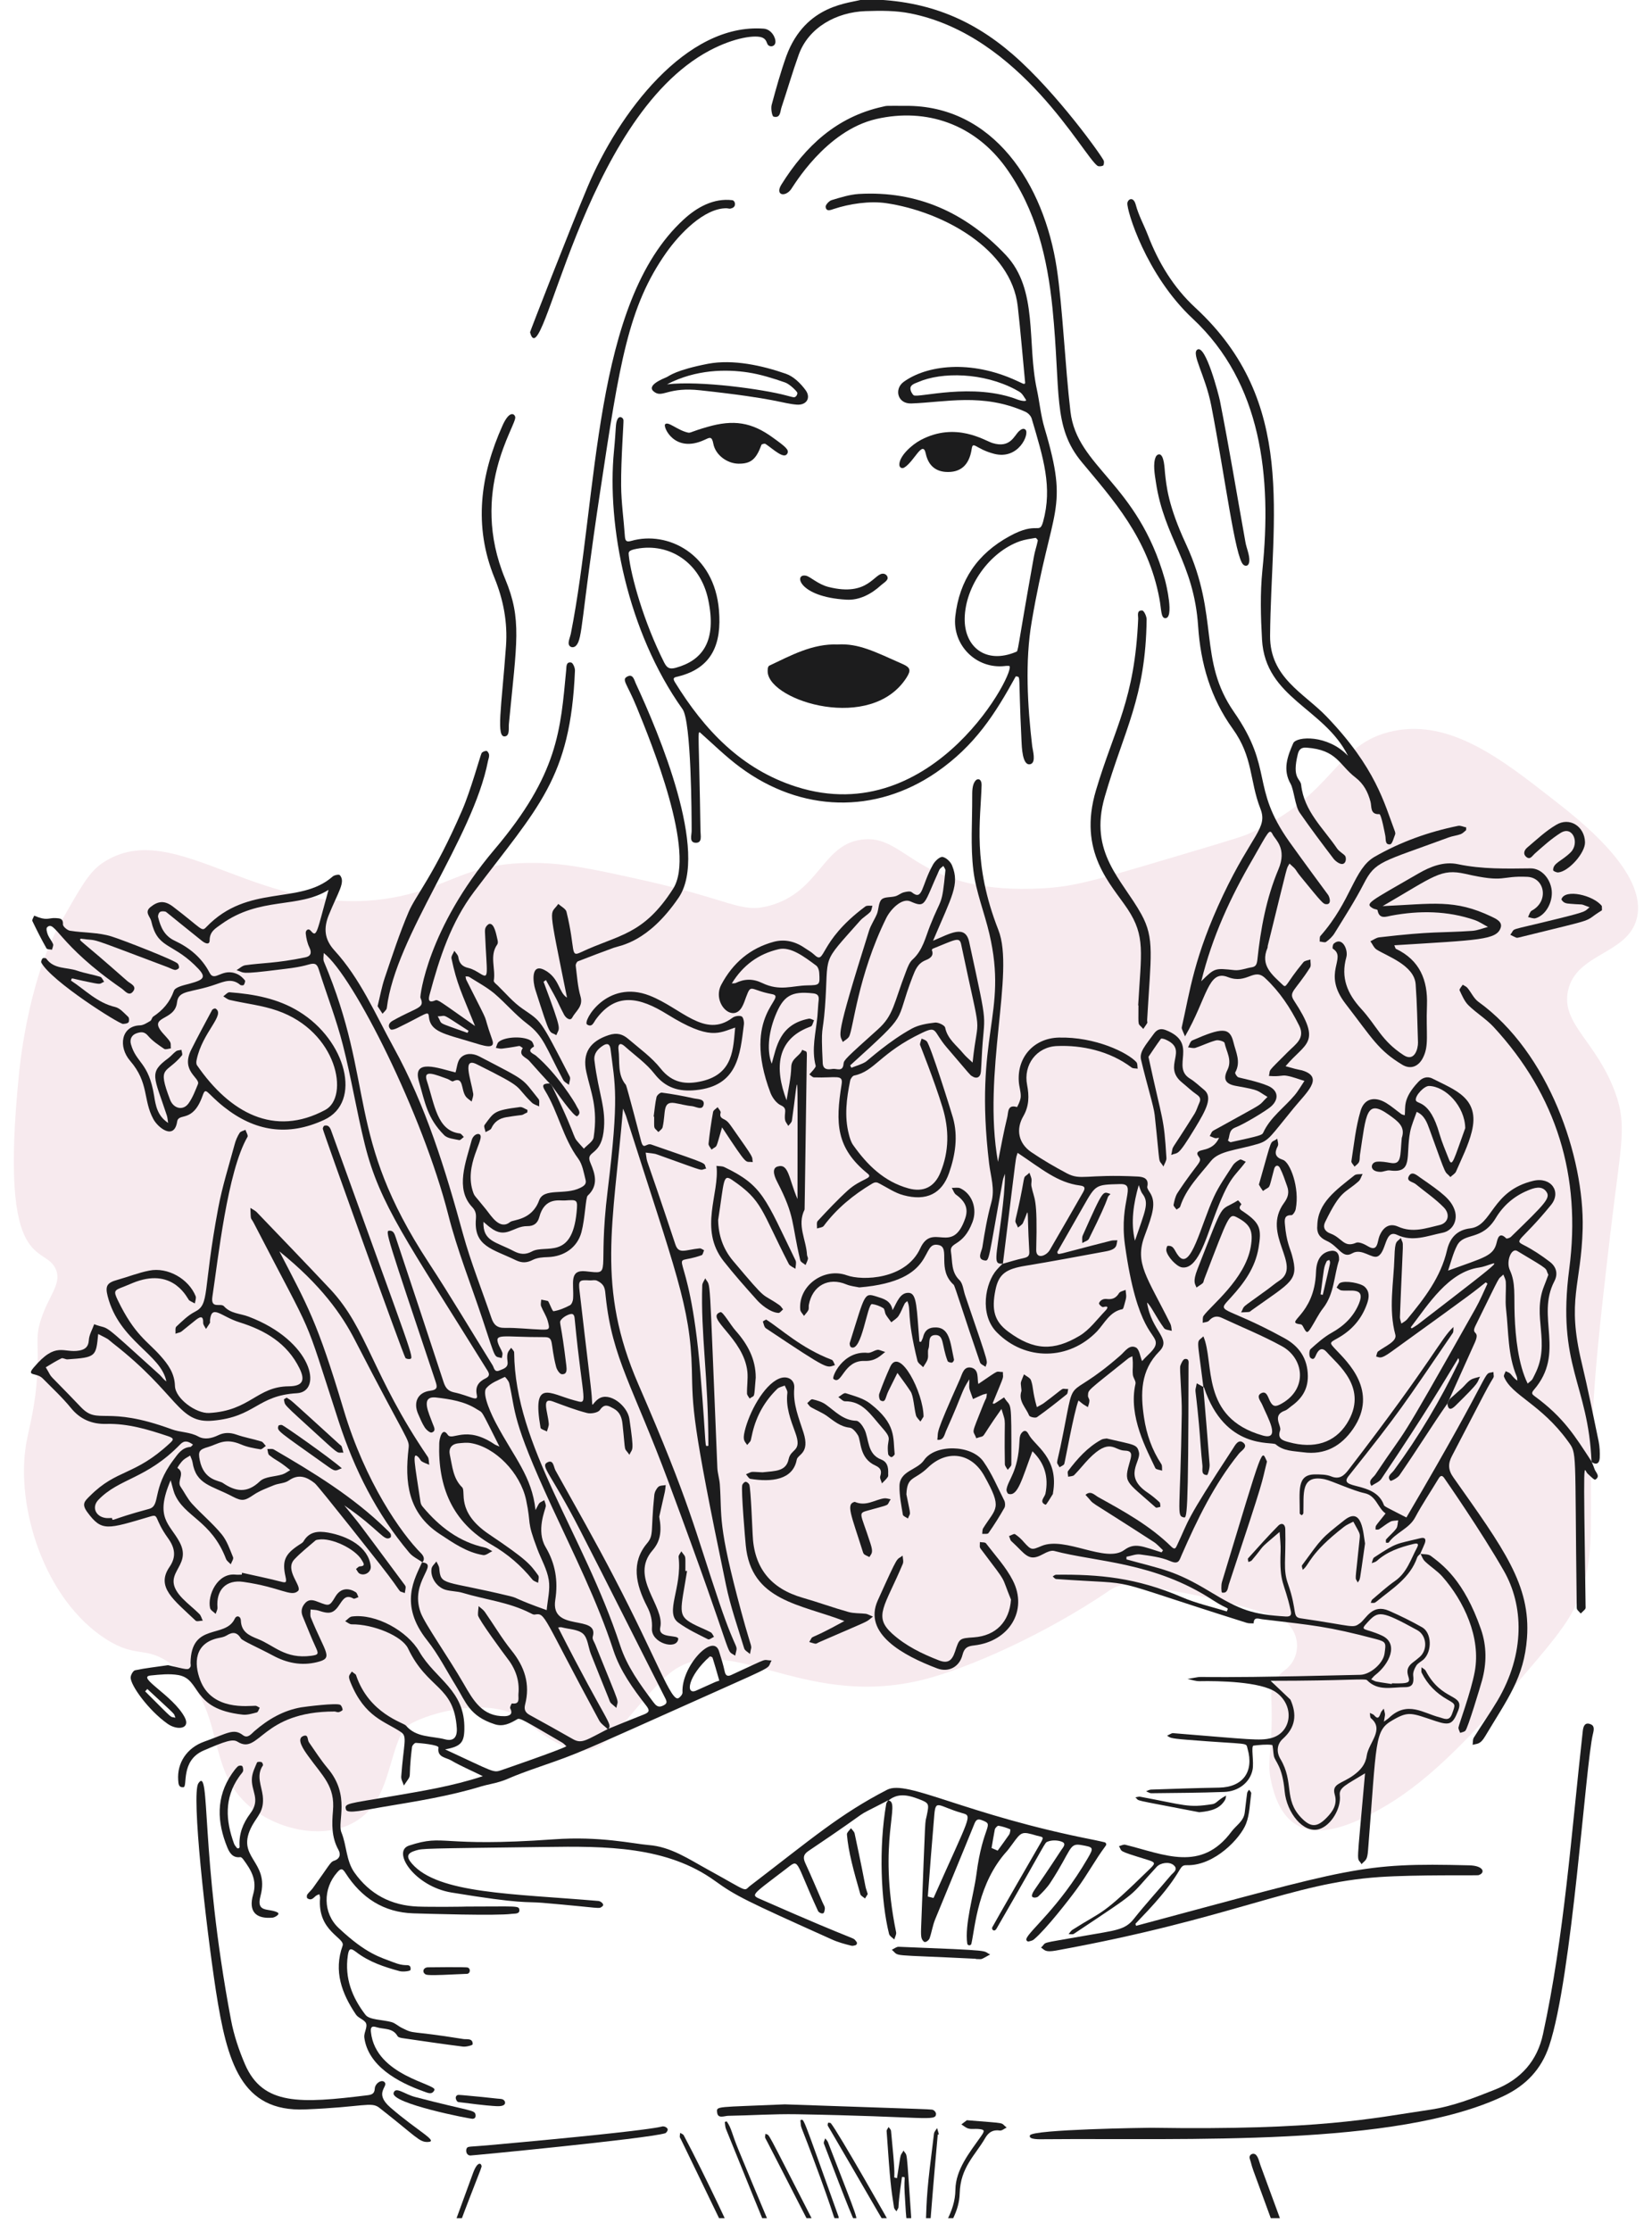 <svg width="60" height="81" viewBox="0 0 60 81" fill="none" xmlns="http://www.w3.org/2000/svg">
<g clip-path="url(#clip0_1833_23630)">
<path d="M0.689 38.998C-0.058 46.406 1.648 45.102 2.04 46.113C2.238 46.633 1.752 47.058 1.478 47.937C1.27 48.599 1.421 48.769 1.35 49.926C1.275 51.15 1.053 51.825 0.953 52.407C0.556 54.707 1.61 58.076 3.845 59.507C4.993 60.245 5.276 59.711 6.268 60.452C8.281 61.955 7.374 64.213 9.108 65.621C10.36 66.632 12.434 66.897 13.464 65.659C14.125 64.865 14.163 63.731 14.636 62.815C14.858 62.389 17.725 61.407 19.053 62.47C21.897 64.756 21.93 63.056 24.122 60.929C26.23 58.884 28.942 62.153 33.576 60.972C35.145 60.571 37.918 59.366 40.323 57.726C40.545 57.575 40.814 57.509 41.079 57.537C42.865 57.745 44.627 58.133 46.337 58.69C47.202 58.974 47.386 60.112 46.649 60.651C46.314 60.897 46.158 61.251 46.172 61.615C46.248 63.382 46.016 63.878 46.139 64.534C46.507 66.514 47.665 66.897 49.536 65.99C51.1 65.234 52.522 64.104 54.959 61.27C56.264 59.758 56.92 58.988 57.246 58.241C57.936 56.673 57.742 55.662 57.789 53.063C57.837 50.375 58.097 48.131 58.479 44.857C58.867 41.521 59.112 40.893 58.659 39.655C57.983 37.808 56.693 37.17 56.949 35.974C57.242 34.595 59.117 34.661 59.448 33.343C59.859 31.694 57.374 29.771 56.301 28.94C54.591 27.612 52.692 26.105 50.613 26.54C48.43 26.993 48.553 28.864 45.307 30.291C45.047 30.404 43.89 30.744 41.575 31.43C39.591 32.015 38.877 32.195 37.88 32.252C33.364 32.502 32.976 30.376 31.427 30.471C29.849 30.57 29.825 32.374 27.94 32.885C26.882 33.168 26.612 32.677 23.305 31.945C21.505 31.548 20.451 31.311 19.2 31.33C16.965 31.359 16.379 32.152 14.503 32.544C9.533 33.584 6.401 29.54 3.727 31.33C3.231 31.661 2.928 32.214 2.201 33.499C0.972 35.667 0.689 38.998 0.689 38.998Z" fill="#AD2950" fill-opacity="0.1"/>
<path d="M36.78 1.972C38.377 3.352 40.068 5.728 40.092 5.846C40.102 5.898 40.092 5.993 40.064 6.012C40.007 6.04 39.908 6.049 39.861 6.021C39.341 5.653 37.078 1.292 33.076 0.489C32.533 0.38 31.989 0.385 31.432 0.404C30.388 0.441 29.367 0.989 29.008 1.991C28.782 2.619 28.597 3.262 28.385 3.895C28.333 4.046 28.352 4.301 28.096 4.235C28.04 4.221 27.992 3.942 28.026 3.81C28.186 3.215 28.352 2.619 28.559 2.038C29.263 0.13 30.889 0.125 31.342 -0.026C33.558 -0.026 35.24 0.64 36.78 1.972Z" fill="#1C1C1D"/>
<path d="M58.182 33.05C57.403 33.527 58.244 33.277 55.182 34.033C55.064 34.061 55.093 34.056 54.852 33.938C55.083 33.655 54.639 33.839 56.633 33.343C57.724 33.074 57.54 33.083 57.733 32.941C57.332 32.79 57.592 32.861 57.044 32.814C56.968 32.809 56.888 32.804 56.822 32.771C56.774 32.748 56.704 32.672 56.713 32.644C56.841 32.261 57.875 32.502 58.178 32.894C58.182 32.946 58.182 32.998 58.182 33.05Z" fill="#1C1C1D"/>
<path d="M20.044 39.419C21.169 41.748 20.644 41.077 21.206 41.705C21.329 41.568 21.537 41.446 21.561 41.294C21.726 40.208 21.457 39.655 21.296 38.923C21.14 38.224 21.433 37.803 22.109 37.581C22.411 37.482 22.619 37.548 22.822 37.723C23.224 38.068 23.668 38.384 23.994 38.795C24.419 39.329 24.92 39.39 25.511 39.249C26.645 38.975 26.626 38.058 26.701 37.307C26.111 37.501 25.789 37.789 24.24 36.83C23.215 36.192 22.369 36.022 21.646 37.005C21.566 37.108 21.509 37.321 21.32 37.194C21.155 37.085 22.038 35.535 23.597 36.149C24.745 36.598 25.591 37.713 26.602 36.953C26.687 36.891 26.843 36.863 26.933 36.901C26.994 36.924 27.032 37.099 27.018 37.198C26.881 38.285 26.8 39.428 25.27 39.579C24.665 39.641 24.174 39.504 23.772 38.989C23.474 38.606 23.059 38.318 22.69 37.987C22.515 37.831 22.44 37.921 22.463 38.105C22.52 38.54 22.411 39.008 22.733 39.39C22.761 39.423 23.285 41.427 23.285 41.431C23.375 41.772 23.465 41.493 23.654 41.554C25.912 42.339 25.525 42.183 25.648 42.428C25.364 42.48 25.756 42.589 24.032 41.975C23.748 41.876 23.881 41.899 23.451 41.847C23.55 42.419 23.285 41.431 24.528 45.178C24.651 45.551 24.882 45.376 25.411 45.324C25.463 45.32 25.515 45.367 25.572 45.391C25.544 45.452 25.529 45.551 25.487 45.57C24.14 46.057 25.015 44.809 25.435 49.822C25.685 52.789 25.567 52.496 25.728 52.492C25.728 50.002 25.445 48.419 25.506 46.661C25.511 46.576 25.577 46.496 25.614 46.411C25.827 46.813 25.742 45.816 26.054 53.295C26.063 53.493 26.13 53.692 26.144 53.89C26.229 55.114 26.049 55.279 26.923 58.52C27.363 60.141 27.306 59.597 27.24 60.051C27.164 59.98 27.051 59.928 27.027 59.843C26.796 59.082 26.531 58.331 26.37 57.556C25.114 51.532 25.161 51.14 25.128 49.723C25.071 47.432 24.542 46.184 22.733 40.505C22.714 40.449 22.685 40.392 22.629 40.25C22.274 44.441 21.651 46.728 23.186 50.262C25.076 54.608 25.237 55.562 26.125 58.189C26.8 60.178 26.81 59.607 26.701 60.112C26.285 59.824 26.829 60.651 24.287 53.824C22.983 50.318 22.241 49.336 22 47.082C21.972 46.808 21.981 46.638 21.679 46.496C21.608 46.463 21.504 46.491 21.419 46.487C21.032 46.463 21.003 46.487 21.051 46.883C21.315 49.18 21.466 50.347 21.49 50.677C21.528 51.202 21.466 50.975 21.74 50.786C22.133 50.517 22.789 51.036 22.86 51.518C23.044 52.78 22.969 52.562 22.86 52.818C22.643 52.501 22.733 52.851 22.61 51.707C22.586 51.471 22.515 51.263 22.288 51.14C22.109 51.046 21.962 50.937 21.788 51.192C21.721 51.291 21.462 51.339 21.32 51.301C20.895 51.192 20.484 51.032 20.073 50.88C19.657 50.729 19.893 51.244 19.931 51.684C19.94 51.778 19.888 51.873 19.865 51.972C19.785 51.929 19.643 51.892 19.633 51.84C19.317 50.03 19.959 50.602 20.862 50.843C21.405 50.989 21.178 51.051 20.876 47.923C20.866 47.8 20.857 47.668 20.696 47.715C20.569 47.753 20.432 47.838 20.361 47.942C20.304 48.032 20.384 48.027 20.569 49.581C20.583 49.714 20.607 49.903 20.408 49.893C20.332 49.893 20.229 49.737 20.2 49.633C19.969 48.75 20.139 48.547 19.775 48.547C18.249 48.551 17.947 48.391 18.102 48.802C18.14 48.906 18.211 49.005 18.244 49.109C18.263 49.17 18.235 49.241 18.225 49.307C17.932 49.217 18.041 49.458 17.526 47.899C17.106 46.633 16.605 45.386 16.279 44.096C15.358 40.482 12.844 35.445 11.758 34.6C11.758 34.704 11.729 34.817 11.762 34.907C13.652 39.381 12.528 41.2 15.566 45.839C16.369 47.063 17.115 48.325 17.89 49.567C17.947 49.657 17.951 49.841 18.145 49.756C18.296 49.69 18.466 49.657 18.433 49.43C18.386 49.08 18.485 49.052 18.566 48.934C18.603 48.991 18.674 49.047 18.674 49.104C18.703 52.529 21.174 55.633 22.525 59.744C22.775 60.509 23.247 61.156 23.725 61.794C23.814 61.912 23.899 62.011 24.07 61.931C24.188 61.874 24.249 61.832 24.174 61.681C23.134 59.635 22.109 57.58 21.06 55.539C19.992 53.46 19.61 53.233 19.884 53.092C20.106 52.978 20.106 53.266 20.177 53.389C20.895 54.679 21.627 55.964 22.307 57.273C23.866 60.259 24.381 61.813 24.646 61.652C24.712 61.61 24.793 61.515 24.788 61.444C24.741 60.5 25.903 59.262 26.115 59.952C26.191 60.193 26.267 60.434 26.319 60.679C26.356 60.868 26.451 60.868 26.583 60.802C28.034 60.136 27.641 60.278 28.024 60.287C27.83 60.608 28.274 60.4 25.893 61.463C20.81 63.736 21.093 63.623 19.633 64.133C18.405 64.558 18.566 64.558 18.159 64.686C17.937 64.756 17.706 64.79 17.484 64.856C16.312 65.215 15.093 65.404 13.888 65.607C13.26 65.711 12.622 65.862 12.57 65.706C12.485 65.465 12.636 65.489 14.233 65.215C15.325 65.026 16.416 64.856 17.536 64.487C17.115 64.279 16.732 64.119 16.378 63.911C16.203 63.807 15.868 63.807 15.925 63.448C15.939 63.344 15.216 63.282 15.102 63.278C15.055 63.278 14.975 63.367 14.965 63.424C14.795 64.785 15.017 64.303 14.668 64.827C14.635 64.719 14.564 64.605 14.573 64.497C14.658 63.306 14.805 63.051 14.569 62.89C13.988 62.493 13.25 62.361 12.731 61.081C12.627 60.826 12.688 60.835 12.778 60.689C12.943 60.812 12.92 60.788 12.934 60.826C13.402 62.215 14.649 62.541 14.743 62.649C15.117 63.093 15.679 63.023 16.166 63.15C16.468 63.23 16.61 63.079 16.591 62.748C16.487 61.175 15.537 61.355 14.819 59.848C14.606 59.399 13.557 58.964 12.773 58.974C12.693 58.974 12.617 58.903 12.537 58.86C12.617 58.803 12.693 58.7 12.783 58.69C13.652 58.577 14.795 59.215 15.23 59.966C15.816 60.977 16.898 61.359 16.865 62.791C16.855 63.264 16.737 63.41 16.166 63.514C17.961 64.345 17.909 64.369 18.206 64.27C18.339 64.223 20.309 63.547 20.573 63.401C20.521 63.353 20.474 63.301 20.418 63.268C19.043 62.465 18.882 62.361 18.788 62.418C18.532 62.569 18.277 62.701 17.97 62.602C17.044 62.304 16.921 61.794 16.562 61.213C16.217 60.656 15.92 60.065 15.514 59.555C14.469 58.241 15.079 57.292 15.329 56.72L15.32 56.725C15.986 56.777 14.866 57.41 15.277 58.544C15.424 58.95 16.288 60.174 16.836 61.123C17.191 61.737 17.517 62.328 18.334 62.309C18.466 62.304 18.655 62.262 18.532 62.026C18.509 61.983 18.58 61.846 18.594 61.846C18.906 61.889 18.816 61.648 18.83 61.501C18.877 61 18.717 60.571 18.4 60.174C18.315 60.065 17.37 58.785 17.361 58.643C17.356 58.534 17.375 58.421 17.384 58.312C17.46 58.383 17.55 58.44 17.607 58.52C17.932 58.983 18.221 59.479 18.575 59.919C19.052 60.509 19.265 61.142 19.071 61.889C19.029 62.059 19.071 62.172 19.232 62.262C19.761 62.55 20.29 62.848 20.814 63.145C21.136 63.325 21.301 63.169 22.071 62.777C22.511 62.597 22.95 62.418 23.394 62.243C23.583 62.167 23.607 62.101 23.47 61.926C22.988 61.307 22.525 60.665 22.279 59.919C21.689 58.114 20.838 56.427 20.044 54.707C18.561 51.495 18.74 51.287 18.495 50.224C18.476 50.134 18.348 49.987 18.334 49.992C18.098 50.11 17.824 50.205 17.663 50.399C17.484 50.616 17.89 51.443 18.022 51.688C18.679 52.926 19.322 53.606 19.449 54.825C19.624 54.504 19.539 54.599 19.77 54.466C19.789 54.542 19.832 54.622 19.822 54.693C19.803 54.821 19.468 55.572 19.813 56.163C20.172 56.767 20.276 57.396 20.167 58.09C19.983 59.285 21.773 58.586 21.528 59.427C21.504 59.508 21.584 59.616 21.622 59.711C22.605 62.153 22.44 61.633 22.388 62.007C22.109 61.77 22.189 61.856 22.09 61.619C21.877 61.095 21.665 60.566 21.457 60.041C21.363 59.796 21.348 59.47 21.174 59.314C20.989 59.153 20.663 59.153 20.399 59.082C20.366 59.073 20.332 59.082 20.271 59.087C22.09 62.663 22.265 62.574 22.081 62.786C21.972 62.678 21.826 62.588 21.759 62.46C19.685 58.633 19.822 58.553 19.421 58.619C19.369 58.629 19.303 58.586 19.246 58.558C18.471 58.166 17.611 58.076 16.799 57.83C16.595 57.769 16.373 57.778 16.17 57.717C15.854 57.618 15.622 57.259 15.674 56.952C15.688 56.857 15.787 56.781 15.849 56.692C15.887 56.772 15.943 56.852 15.953 56.933C16.005 57.589 16.099 57.362 18.532 57.953C18.84 58.029 18.66 58.033 19.855 58.459C19.888 58.085 19.988 57.712 19.931 57.362C19.869 56.975 19.657 56.616 19.515 56.238C19.109 55.166 19.307 55.397 19.109 54.462C18.896 53.465 17.98 52.534 17.091 52.392C16.945 52.369 16.794 52.388 16.647 52.402C16.392 52.43 16.288 52.591 16.34 52.827C16.43 53.238 16.454 53.677 16.784 53.999C16.94 54.15 16.548 54.887 17.762 55.704C19.161 56.644 19.26 56.8 19.548 57.197C19.591 57.254 19.548 57.377 19.544 57.467C19.473 57.429 19.388 57.41 19.34 57.353C18.925 56.838 18.428 56.413 17.852 56.082C16.425 55.265 15.901 53.98 15.953 52.397C15.958 52.241 16.057 51.788 16.26 52.09C16.425 52.336 16.907 51.726 17.956 52.435C17.994 52.463 18.046 52.477 18.14 52.52C17.413 51.084 17.564 51.325 17.318 51.164C16.869 50.876 16.355 50.8 15.844 50.739C15.244 50.668 15.58 51.31 15.717 51.693C15.759 51.806 15.854 51.953 15.679 52.01C15.617 52.029 15.48 51.91 15.424 51.821C15.329 51.674 15.263 51.509 15.192 51.348C14.998 50.918 15.169 50.55 15.627 50.493C15.906 50.455 15.882 50.351 15.816 50.148C14.054 44.88 13.983 44.691 14.134 44.682C14.295 44.672 14.328 44.795 14.38 44.947C14.961 46.694 15.542 48.438 16.113 50.186C16.18 50.384 16.269 50.502 16.482 50.55C17.073 50.673 17.38 50.928 17.318 50.644C17.252 50.342 17.384 50.167 17.635 50.044C17.857 49.936 17.725 49.799 17.649 49.671C14.791 45.065 13.794 43.742 13.25 41.55C12.953 40.354 12.759 39.131 12.452 37.935C12.216 37.009 11.866 36.112 11.578 35.2C11.512 34.987 11.431 34.954 11.205 35.02C10.869 35.119 10.515 35.157 10.165 35.2C8.653 35.389 8.904 35.318 8.592 35.223C8.696 35.162 8.8 35.058 8.913 35.044C9.485 34.959 10.028 34.978 11.082 34.76C11.276 34.723 11.337 34.605 11.238 34.401C11.162 34.245 11.124 34.071 11.105 33.896C11.091 33.773 11.2 33.683 11.294 33.801C11.512 34.061 11.507 33.825 11.932 32.308C10.822 33.003 9.452 32.535 8.03 33.56C7.836 33.702 7.614 33.816 7.614 34.137C7.614 34.33 7.439 34.245 7.335 34.16C5.96 33.059 6.05 33.111 6.003 33.097C5.942 33.083 5.852 33.078 5.805 33.116C5.762 33.149 5.729 33.244 5.743 33.3C5.833 33.66 5.965 33.976 6.348 34.156C6.882 34.406 7.331 34.775 7.609 35.313C7.803 35.691 8.072 35.096 8.644 35.379C8.739 35.426 8.824 35.507 8.894 35.592C8.918 35.62 8.885 35.71 8.857 35.757C8.842 35.781 8.753 35.781 8.724 35.757C8.431 35.507 8.143 35.634 7.841 35.738C6.924 36.06 6.48 35.927 6.428 36.4C6.348 37.099 5.318 36.858 5.937 37.538C6.272 37.902 6.183 37.836 6.206 38.063C6.126 38.072 6.017 38.115 5.965 38.082C5.757 37.94 5.54 37.798 5.379 37.609C5.242 37.444 5.115 37.463 4.959 37.515C4.77 37.581 4.708 37.746 4.756 37.912C4.949 38.606 5.398 38.559 5.597 39.782C5.653 40.137 5.715 40.51 6.107 40.77C6.088 40.652 6.083 40.572 6.06 40.501C5.592 39.074 5.389 38.951 6.116 38.417C6.216 38.342 6.296 38.238 6.395 38.167C6.447 38.129 6.523 38.134 6.589 38.115C6.598 38.186 6.641 38.28 6.608 38.318C6.036 39.013 5.696 38.663 6.178 39.929C6.301 40.25 6.646 40.335 6.844 40.066C6.995 39.858 7.09 39.603 7.189 39.362C7.283 39.131 6.546 38.899 6.948 38.105C7.189 37.623 7.449 37.146 7.704 36.669C7.723 36.636 7.803 36.603 7.827 36.617C8.2 36.844 7.349 37.472 7.142 38.479C7.127 38.545 7.123 38.63 7.156 38.677C8.346 40.401 9.962 41.294 11.814 40.297C12.698 39.825 12.258 37.449 10.071 36.693C9.518 36.499 8.918 36.438 8.346 36.305C8.261 36.286 8.19 36.22 8.11 36.173C8.186 36.121 8.266 36.022 8.337 36.026C9.225 36.093 10.094 36.253 10.86 36.726C12.57 37.77 13.165 40.014 11.776 40.657C10.454 41.271 9.253 41.077 8.134 40.189C7.477 39.669 7.482 39.428 7.354 39.792C6.995 40.798 6.485 40.378 6.433 40.727C6.324 41.408 5.738 40.945 5.568 40.628C5.19 39.929 5.417 39.315 4.727 38.516C4.283 38.001 4.401 37.241 5.091 37.227C5.214 37.222 5.346 37.132 5.46 37.066C5.507 37.038 5.516 36.943 5.564 36.91C5.913 36.678 6.168 36.39 6.315 35.975C6.362 35.838 6.669 35.771 6.868 35.719C7.477 35.554 7.515 35.464 7.057 35.025C6.22 34.222 5.715 34.43 5.493 33.442C5.455 33.277 5.238 33.121 5.46 32.937C5.743 32.705 5.979 32.691 6.272 32.908C7.359 33.735 7.316 33.844 7.496 33.655C9.017 32.072 10.888 32.875 12.079 31.826C12.14 31.77 12.315 31.737 12.343 31.774C12.561 32.025 12.277 32.389 11.942 33.22C11.753 33.688 11.772 34.094 12.145 34.505C13.085 35.531 13.628 36.811 14.29 38.016C15.471 40.156 16.175 42.461 16.817 44.805C17.101 45.835 17.503 46.832 17.847 47.847C17.928 48.088 18.046 48.216 18.334 48.211C18.773 48.202 19.213 48.258 19.652 48.273C19.964 48.282 19.978 48.263 19.893 47.956C19.841 47.772 19.723 47.602 19.652 47.422C19.629 47.356 19.652 47.266 19.657 47.186C19.737 47.2 19.813 47.214 19.893 47.233C19.94 47.243 20.054 47.616 20.106 47.606C20.314 47.573 20.512 47.488 20.701 47.389C20.762 47.356 20.81 47.238 20.814 47.153C20.852 46.614 20.649 46.09 21.273 46.156C22.279 46.265 21.689 46.312 22.071 43.217C22.492 39.778 22.336 39.395 22.175 38.096C22.151 37.907 22.062 37.855 21.892 37.968C21.698 38.096 21.561 38.261 21.589 38.498C21.74 39.74 22.033 40.241 21.92 41.105C21.802 42.003 21.24 41.757 21.448 42.23C21.622 42.636 21.74 43.042 21.344 43.411C21.268 43.482 21.254 44.224 21.117 44.739C20.966 45.296 20.484 45.622 19.903 45.641C19.718 45.646 19.515 45.66 19.355 45.74C19.137 45.854 18.958 45.858 18.745 45.759C17.881 45.339 17.2 45.258 17.285 44.252C17.299 44.068 17.271 43.95 17.143 43.817C16.524 43.156 16.921 42.187 17.129 41.403C17.177 41.224 17.328 41.139 17.413 41.181C17.658 41.313 16.813 42.287 17.195 43.316C17.243 43.439 17.262 43.425 17.654 43.912C17.852 44.157 18.15 44.672 18.532 44.365C18.641 44.276 19.317 44.309 19.581 43.581C19.751 43.113 20.512 43.406 21.074 43.127C21.24 43.047 21.301 42.972 21.268 42.839C21.202 42.575 21.155 42.277 21.003 42.069C20.446 41.318 20.276 40.378 19.794 39.594C19.666 39.39 19.728 39.334 19.978 39.338C19.992 39.367 20.021 39.395 20.044 39.419ZM17.559 44.361C17.531 45.074 18.008 45.079 18.66 45.424C18.887 45.542 19.085 45.565 19.326 45.433C19.817 45.173 20.772 45.759 20.942 44.011C20.985 43.553 20.975 43.553 20.512 43.586C20.323 43.6 19.78 43.449 19.586 44.191C19.529 44.403 19.397 44.521 19.147 44.517C18.641 44.512 18.372 45.008 17.81 44.569C17.739 44.521 17.677 44.46 17.559 44.361ZM26.125 61.019C26.021 60.66 25.955 60.419 25.879 60.183C25.87 60.16 25.794 60.131 25.78 60.141C24.977 60.859 24.882 61.558 25.288 61.378C26.177 60.977 25.941 61.081 26.125 61.019Z" fill="#1C1C1D"/>
<path d="M36.893 24.555C36.142 25.921 35.41 27.074 34.007 28.042C31.791 29.563 29.098 29.502 26.877 27.853C26.348 27.461 25.876 26.993 25.432 26.601C25.323 26.507 25.389 26.696 25.441 30.173C25.441 30.329 25.517 30.603 25.271 30.598C25.021 30.593 25.12 30.324 25.12 30.173C25.12 29.63 25.11 26.19 24.789 25.746C22.786 22.935 22.035 19.075 22.299 16.377C22.384 15.508 22.346 15.39 22.427 15.22C22.483 15.097 22.616 15.135 22.644 15.248C22.658 15.309 22.55 16.684 22.559 17.629C22.564 18.243 22.654 18.862 22.696 19.477C22.71 19.651 22.762 19.684 22.932 19.637C24.236 19.264 25.942 20.095 26.112 22.151C26.216 23.374 25.866 24.253 24.633 24.56C24.501 24.593 24.411 24.598 24.51 24.763C25.578 26.497 26.92 27.924 28.914 28.562C33.964 30.178 36.997 24.187 36.648 24.177C36.596 24.177 36.544 24.173 36.492 24.182C35.457 24.296 34.583 23.426 34.696 22.382C34.843 21.064 35.5 20.105 36.666 19.467C37.697 18.9 37.744 19.434 37.886 18.938C38.23 17.686 37.895 16.632 37.47 15.196C37.441 15.097 37.333 14.988 37.233 14.946C35.684 14.261 34.347 14.605 33.099 14.648C32.594 14.667 32.471 14.124 32.816 13.868C33.643 13.264 35.235 13.042 36.931 13.826C37.2 13.949 37.163 13.939 37.2 13.935C37.219 13.935 37.233 13.916 37.233 13.897C37.144 12.971 37.068 12.045 36.964 11.119C36.728 9.035 34.248 7.684 32.192 7.377C31.578 7.287 30.846 7.401 30.288 7.585C30.17 7.623 30.014 7.698 29.986 7.514C29.977 7.443 30.109 7.297 30.199 7.268C30.525 7.169 30.855 7.065 31.191 7.042C33.322 6.919 35.084 7.727 36.525 9.253C37.72 10.514 37.29 12.446 37.659 14.143C37.758 14.605 37.8 15.083 37.937 15.541C38.844 18.593 38.197 18.305 37.47 22.576C37.224 24.012 37.319 25.633 37.489 27.093C37.508 27.239 37.635 27.669 37.437 27.74C37.12 27.848 37.111 27.069 37.101 26.904C36.974 24.324 37.092 24.607 36.893 24.555ZM25.72 21.763C25.436 20.426 24.317 19.699 23.121 19.925C22.795 19.987 22.828 20.053 22.838 20.176C22.918 20.913 23.372 22.566 24.123 24.055C24.227 24.258 24.321 24.305 24.548 24.244C25.503 23.979 26.046 23.294 25.72 21.763ZM35.037 22.448C35.018 23.488 35.807 24.13 36.903 23.667C36.992 23.629 36.912 23.771 37.55 20.213C37.583 20.015 37.654 19.826 37.692 19.628C37.697 19.599 37.63 19.529 37.611 19.529C37.418 19.561 37.219 19.59 37.04 19.651C35.939 20.043 35.06 21.276 35.037 22.448ZM33.345 13.873C33.236 13.92 33.066 13.963 33.066 14.105C33.066 14.194 33.133 14.313 33.184 14.35C33.331 14.464 35.339 13.868 36.983 14.516C37.059 14.544 37.319 14.601 37.257 14.506C37.092 14.242 37.078 14.251 36.879 14.143C35.717 13.524 34.21 13.495 33.345 13.873Z" fill="#1C1C1D"/>
<path d="M33.888 34.155C34.502 33.9 35.06 33.546 35.201 34.203C35.938 37.604 35.74 36.598 35.655 38.412C35.645 38.578 35.641 38.738 35.627 38.904C35.608 39.121 35.471 39.187 35.291 39.064C35.239 39.031 35.277 39.078 34.37 38.011C33.883 37.434 34.048 37.236 33.496 37.496C31.956 38.228 31.781 38.894 31.02 39.05C30.963 39.064 30.892 39.163 30.878 39.234C30.746 39.882 30.661 40.529 30.831 41.185C30.864 41.318 30.907 41.459 30.982 41.568C31.492 42.291 32.107 42.901 32.995 43.146C33.538 43.297 33.94 43.094 34.152 42.579C34.478 41.8 34.474 41.001 34.233 40.208C33.935 39.23 33.415 37.94 33.415 37.935C33.411 37.859 33.453 37.784 33.472 37.708C33.533 37.737 33.609 37.755 33.656 37.803C33.789 37.921 34.545 40.349 34.611 40.581C34.8 41.252 34.7 41.927 34.469 42.589C34.209 43.335 33.652 43.623 32.806 43.392C32.508 43.312 32.239 43.127 31.96 42.981C31.856 42.924 31.8 42.901 31.672 42.976C30.992 43.382 30.392 43.874 29.915 44.512C29.872 44.568 29.754 44.573 29.674 44.601C29.678 44.512 29.65 44.384 29.697 44.332C30.047 43.954 30.401 43.576 30.784 43.227C31.27 42.782 31.743 42.792 31.511 42.608C30.363 41.677 30.34 40.779 30.567 39.367C30.628 38.989 30.373 39.145 29.565 39.116C29.508 39.116 29.451 39.045 29.395 39.008C29.433 38.965 29.64 38.752 29.626 38.7C29.466 38.091 29.631 37.496 29.688 36.9C29.707 36.697 29.711 36.499 29.735 36.296C29.749 36.13 29.669 36.078 29.518 36.064C28.738 35.979 28.445 36.154 28.152 36.896C27.897 37.538 27.855 38.185 28.029 38.62C28.2 38.034 28.299 37.193 29.376 36.985C29.433 36.976 29.503 37.019 29.565 37.042C29.475 37.278 29.503 37.245 29.385 37.292C28.214 37.741 28.119 38.771 28.568 39.948C28.63 39.541 28.729 39.14 28.738 38.733C28.748 38.412 29.055 38.346 29.135 38.115C29.329 38.214 29.31 38.081 29.3 38.578C29.22 44.143 29.225 43.921 29.22 43.921C28.941 44.483 29.282 45.012 29.31 45.56C29.314 45.608 29.352 45.66 29.343 45.707C29.329 45.782 29.286 45.853 29.258 45.929C29.192 45.872 29.083 45.825 29.064 45.754C28.738 44.375 28.885 44.181 28.228 42.91C28.072 42.612 28.062 42.404 28.242 42.352C28.648 42.23 28.639 42.773 28.965 43.534C28.965 38.048 29.007 39.012 28.762 40.685C28.752 40.756 28.677 40.817 28.63 40.878C28.592 40.808 28.53 40.741 28.516 40.671C28.464 40.406 28.625 40.25 28.365 40.132C28.204 40.061 28.058 39.863 27.987 39.688C26.891 36.806 28.644 36.201 28.034 36.093C27.241 35.946 27.288 35.691 27.099 36.196C27.052 36.324 27.009 36.461 26.938 36.579C26.588 37.151 25.856 36.4 26.196 35.752C26.612 34.968 27.241 34.425 28.105 34.193C28.516 34.084 28.904 34.188 29.253 34.434C29.357 34.505 29.47 34.566 29.56 34.651C30.009 35.077 29.674 34.217 31.426 32.913C31.488 32.866 31.601 32.889 31.686 32.885C31.663 32.96 31.658 33.059 31.606 33.111C31.492 33.229 31.341 33.31 31.233 33.433C29.782 35.072 30.113 34.562 29.962 36.574C29.881 37.633 29.811 37.141 29.881 38.601C29.896 38.852 30.085 38.833 30.241 38.809C30.382 38.785 30.614 38.937 30.637 38.62C30.647 38.488 30.737 38.403 31.88 37.377C32.461 36.858 32.452 36.447 32.91 35.261C32.967 35.11 33.033 34.935 33.146 34.836C33.515 34.5 33.609 34.042 33.779 33.612C34.204 32.535 34.204 32.951 34.337 31.604C34.341 31.552 34.289 31.495 34.261 31.439C34.214 31.486 34.148 31.519 34.119 31.576C33.548 32.823 33.642 32.984 33.071 32.729C32.759 32.587 32.348 33.012 32.192 33.324C31.152 35.426 30.987 37.392 30.836 37.637C30.789 37.718 30.685 37.77 30.609 37.831C30.5 37.524 30.283 37.855 31.563 33.792C31.63 33.579 31.767 33.385 31.852 33.177C31.918 33.007 31.904 32.771 32.017 32.658C32.121 32.554 32.352 32.587 32.518 32.54C32.626 32.511 32.716 32.426 32.825 32.398C32.919 32.374 33.056 32.346 33.113 32.393C33.524 32.729 33.453 32.162 33.888 31.387C33.959 31.259 34.138 31.094 34.237 31.113C34.374 31.141 34.54 31.302 34.587 31.444C34.852 32.114 34.582 32.521 33.888 34.155ZM30.878 38.681C30.892 38.71 30.907 38.738 30.921 38.767C31.096 38.696 31.285 38.648 31.445 38.549C31.53 38.492 32.3 37.789 33.127 37.34C33.373 37.208 33.675 37.16 33.959 37.127C34.077 37.113 34.308 37.222 34.327 37.307C34.412 37.727 34.748 37.954 34.989 38.252C35.088 38.37 35.211 38.469 35.324 38.578C35.532 36.612 35.697 38.034 34.908 34.283C34.847 33.995 34.686 34.122 33.878 34.444C33.864 34.448 33.841 34.486 33.845 34.5C33.945 34.732 33.708 34.826 33.614 34.864C33.326 34.982 33.241 35.218 33.146 35.459C32.456 37.245 33.108 36.655 30.878 38.681ZM26.579 35.705C26.645 35.696 26.683 35.705 26.716 35.691C27.037 35.535 27.344 35.526 27.685 35.691C28.327 35.998 28.771 35.785 29.319 35.776C29.777 35.767 29.782 35.767 29.754 35.313C29.749 35.223 29.707 35.105 29.645 35.058C29.206 34.732 28.715 34.359 28.28 34.462C27.547 34.633 26.985 35.044 26.579 35.705Z" fill="#1C1C1D"/>
<path d="M36.425 45.877C36.057 45.915 36.18 45.707 36.378 44.134C36.44 43.638 36.496 43.137 36.501 42.617C36.473 42.697 36.435 42.773 36.421 42.858C35.882 45.806 35.944 45.797 35.745 45.759C35.471 45.707 35.655 45.433 35.679 45.282C35.764 44.734 35.858 44.186 36.005 43.657C36.142 43.165 35.981 42.716 35.925 42.249C35.362 37.529 36.619 36.853 35.934 33.905C35.755 33.135 35.447 32.384 35.353 31.604C35.244 30.721 35.315 29.818 35.31 28.921C35.31 28.741 35.306 28.495 35.424 28.349C35.499 28.25 35.655 28.264 35.651 28.51C35.617 29.771 35.31 31.344 36.26 33.763C36.87 35.308 35.669 38.941 36.246 42.182C36.355 41.635 36.454 41.086 36.586 40.548C36.624 40.392 36.586 40.085 36.936 40.194C36.945 40.198 37.068 39.953 37.073 39.82C37.082 39.636 37.011 39.447 37.002 39.258C36.945 38.365 37.564 37.694 38.452 37.671C39.785 37.638 40.961 38.219 41.273 38.563C41.32 38.615 41.306 38.719 41.32 38.8C41.244 38.786 41.15 38.8 41.098 38.757C40.295 38.153 39.288 37.94 38.391 37.978C37.649 38.006 37.162 38.658 37.304 39.39C37.38 39.782 37.38 40.156 37.167 40.524C36.888 41.006 36.992 41.507 37.446 41.824C37.862 42.107 38.301 42.362 38.745 42.598C39.265 42.872 39.43 42.622 41.315 42.716C41.495 42.726 41.74 42.764 41.67 43.08C41.655 43.137 41.717 43.222 41.755 43.283C42.005 43.657 41.873 44.063 41.57 44.876C41.202 45.868 41.66 46.354 42.506 48.06C42.544 48.135 42.544 48.23 42.558 48.32C42.463 48.287 42.326 48.287 42.279 48.221C41.972 47.8 41.807 47.413 41.66 47.29C41.821 48.353 42.572 48.594 42.104 49.066C41.419 49.756 41.419 50.597 41.551 51.471C41.641 52.076 41.84 52.643 42.18 53.158C42.218 53.219 42.199 53.313 42.208 53.394C42.123 53.365 41.991 53.356 41.962 53.304C41.66 52.652 40.97 51.428 41.24 50.243C41.263 50.148 41.159 50.03 41.145 49.917C41.121 49.657 41.169 49.614 41.126 49.241C41.074 49.269 41.013 49.288 40.97 49.326C39.43 50.559 39.534 50.446 39.515 50.677C39.511 50.734 39.572 50.795 39.567 50.857C39.567 50.932 39.534 51.013 39.511 51.088C39.312 50.965 39.392 51.027 39.17 50.847C39.005 51.258 38.674 53.12 38.651 53.158C38.613 53.21 38.542 53.233 38.48 53.271C38.362 53.03 38.358 53.266 38.514 52.534C39.133 49.572 38.542 51.093 40.696 49.208C40.862 49.062 41.018 48.802 41.259 48.924C41.381 48.991 41.41 49.246 41.476 49.411C41.466 49.42 41.49 49.406 41.504 49.392C41.674 49.189 41.958 49 41.977 48.783C42.01 48.395 41.301 48.41 40.857 45.192C40.635 43.586 41.325 42.971 40.673 42.99C39.794 43.014 39.799 43.005 39.355 43.784C39.038 44.342 38.717 44.899 38.4 45.457C38.457 45.584 38.221 45.584 40.351 45.046C40.422 45.027 40.507 45.036 40.583 45.031C40.54 45.187 40.607 45.353 40.163 45.433C39.189 45.612 38.216 45.797 37.238 45.957C36.548 46.071 36.274 46.246 36.156 46.827C36.005 47.559 36.114 47.975 36.619 48.348C37.55 49.038 38.273 49.057 39.208 48.499C39.572 48.282 39.846 47.899 40.148 47.587C40.229 47.502 40.285 47.394 40.068 47.455C40.03 47.465 39.945 47.394 39.917 47.337C39.903 47.309 39.983 47.139 40.196 47.162C40.389 47.186 40.531 47.134 40.64 46.954C40.677 46.888 40.796 46.869 40.881 46.831C40.904 47.082 40.933 47.039 40.833 47.38C40.819 47.431 40.796 47.526 40.767 47.531C40.304 47.62 40.12 48.041 39.846 48.334C38.825 49.397 37.238 49.42 36.203 48.372C35.561 47.72 35.788 46.572 36.199 46.104C36.265 46.028 36.336 45.957 36.407 45.887C36.662 45.816 36.912 45.735 37.172 45.679C37.314 45.646 37.394 45.612 37.384 45.443C37.281 43.685 37.408 43.846 37.153 44.403C37.12 44.469 37.035 44.517 36.973 44.568C36.836 44.224 36.836 44.573 37.049 43.543C37.262 42.513 37.125 42.83 37.389 42.579C37.413 42.655 37.451 42.731 37.465 42.811C37.474 42.891 37.446 42.981 37.46 43.061C37.564 43.586 37.687 43.42 37.635 45.372C37.625 45.735 37.994 45.608 38.126 45.386C38.532 44.691 38.934 43.987 39.336 43.288C39.416 43.146 39.421 43.066 39.227 43.042C38.405 42.938 37.828 42.433 36.959 41.856C36.87 42.173 36.973 41.446 36.425 45.877ZM41.221 45.046C41.585 43.968 41.75 43.685 41.499 43.349C41.429 43.26 41.405 43.137 41.358 43.028C41.169 43.69 41.06 44.379 41.221 45.046Z" fill="#1C1C1D"/>
<path d="M6.198 53.743C5.603 55.127 6.169 55.321 6.524 55.992C7.02 56.928 5.735 57.112 6.632 58.038C6.826 58.236 7.048 58.406 7.242 58.6C7.303 58.661 7.322 58.761 7.365 58.841C7.275 58.841 7.152 58.883 7.105 58.841C6.311 58.085 5.65 57.622 6.16 56.885C6.415 56.512 6.349 56.186 6.099 55.841C5.584 55.123 5.782 54.962 5.465 55.057C3.887 55.524 3.699 55.614 3.174 54.905C2.957 54.608 3.065 54.509 3.269 54.31C4.251 53.327 4.88 53.592 6.16 52.406C6.292 52.283 6.349 52.227 6.113 52.146C5.38 51.901 4.653 51.679 3.864 51.697C3.349 51.712 2.914 51.537 2.574 51.116C2.262 50.734 1.898 50.398 1.554 50.049C1.327 49.817 0.939 49.983 1.223 49.652C2.045 48.678 2.295 49.142 2.886 49.033C3.084 48.995 3.212 48.905 3.226 48.66C3.236 48.461 3.354 48.272 3.42 48.078C4.062 48.324 3.51 47.842 5.801 49.916C5.881 49.992 5.943 50.091 6.042 50.153C5.848 49.16 4.332 48.697 3.911 47.063C3.812 46.68 3.892 46.571 4.265 46.467C4.653 46.359 5.026 46.208 5.418 46.132C6.089 45.995 6.85 46.43 7.105 47.058C7.133 47.129 7.091 47.233 7.077 47.323C7.006 47.285 6.93 47.252 6.869 47.209C6.817 47.171 6.335 46.033 4.941 46.534C4.785 46.59 4.639 46.661 4.488 46.718C4.152 46.845 4.114 46.864 4.275 47.2C4.889 48.475 5.362 48.697 5.825 49.222C6.103 49.534 6.34 49.855 6.354 50.318C6.368 50.781 7.124 51.324 7.592 51.301C9.089 51.22 9.325 50.342 10.488 50.332C10.984 50.327 11.097 50.129 10.88 49.685C10.431 48.768 9.633 48.3 8.697 48.008C8.031 47.8 7.695 47.341 7.629 47.918C7.61 48.064 7.695 47.927 7.483 48.249C7.445 48.178 7.379 48.102 7.379 48.031C7.388 47.767 7.28 47.795 7.124 47.913C6.406 48.48 6.68 48.315 6.373 48.423C6.382 48.334 6.354 48.206 6.406 48.163C6.618 47.965 6.831 47.752 7.081 47.625C7.629 47.346 7.351 46.921 7.927 43.855C8.073 43.075 8.314 42.319 8.522 41.549C8.56 41.403 8.621 41.261 8.702 41.133C8.74 41.072 8.839 41.058 8.914 41.02C8.943 41.105 9.018 41.223 8.99 41.275C8.258 42.527 7.918 45.74 7.714 47.077C7.644 47.545 8.017 47.294 8.135 47.426C8.376 47.696 8.721 47.686 9.023 47.8C11.357 48.683 11.735 50.526 10.785 50.583C9.335 50.667 9.283 51.438 7.738 51.579C6.462 51.697 6.505 50.639 4.095 48.764C3.85 48.57 4.034 48.674 3.566 48.433C3.486 49.25 3.495 49.283 2.451 49.354C2.38 49.359 2.286 49.293 2.234 49.316C2.035 49.411 1.851 49.529 1.662 49.642C1.988 50.176 1.539 49.623 2.943 51.093C3.576 51.754 3.826 51.008 6.231 51.891C6.547 52.009 6.897 51.986 7.204 52.156C7.431 52.279 7.691 52.222 7.927 52.108C8.14 52.005 8.352 52.005 8.584 52.085C8.877 52.189 9.188 52.241 9.491 52.335C9.557 52.354 9.599 52.444 9.656 52.496C9.59 52.538 9.514 52.628 9.453 52.619C9.217 52.581 8.976 52.538 8.758 52.444C8.163 52.189 7.913 52.434 7.563 52.534C7.237 52.628 7.19 52.694 7.256 53.016C7.403 53.753 7.955 53.748 8.088 53.838C8.551 54.154 8.971 54.23 9.439 53.781C9.623 53.606 9.982 53.616 10.256 53.531C10.355 53.498 10.445 53.431 10.54 53.375C10.072 52.992 10.077 53.068 9.779 52.831C9.727 52.794 9.732 52.685 9.708 52.609C9.784 52.614 9.878 52.59 9.94 52.623C11.385 53.464 12.817 54.334 14.026 55.515C14.078 55.567 14.14 55.619 14.182 55.68C14.206 55.713 14.206 55.798 14.187 55.817C13.946 55.997 13.819 55.553 12.505 54.655C13.214 55.534 12.67 54.811 14.631 57.452C14.763 57.632 14.745 57.561 14.702 57.839C14.385 57.707 14.745 58 13.814 56.814C13.814 56.814 11.579 53.97 11.433 53.852C11.149 53.625 10.847 53.498 10.488 53.753C10.341 53.857 10.124 53.852 9.949 53.923C9.699 54.027 9.434 54.121 9.212 54.272C8.891 54.49 8.792 54.513 8.456 54.339C7.681 53.927 7.119 53.909 6.992 53.087C6.977 53.001 6.935 52.926 6.906 52.846C6.826 52.898 6.736 52.94 6.666 53.001C6.571 53.082 6.429 53.29 6.448 53.299C6.741 53.483 6.415 53.767 6.557 53.975C6.699 54.183 6.807 54.409 6.973 54.594C7.322 54.976 7.724 55.307 8.05 55.704C8.244 55.94 8.347 56.252 8.466 56.54C8.489 56.602 8.414 56.706 8.381 56.795C8.324 56.729 8.239 56.677 8.21 56.602C7.672 55.189 6.68 55.075 6.335 54.22C6.283 54.079 6.254 53.932 6.198 53.743ZM4.067 55.113C4.11 55.255 3.944 55.179 5.414 54.783C5.848 54.664 5.499 54.069 6.302 53.001C6.458 52.794 6.604 52.557 6.911 52.534C6.949 52.529 6.977 52.477 7.01 52.449C6.84 52.326 6.699 52.283 6.552 52.434C5.314 53.71 4.336 53.658 3.571 54.457C3.321 54.721 3.476 55.066 3.84 55.113C3.911 55.123 3.987 55.113 4.067 55.113Z" fill="#1C1C1D"/>
<path d="M32.262 65.361C30.703 66.174 32.097 65.366 29.361 67.204C29.172 67.331 29.163 67.454 29.248 67.643C29.465 68.111 29.664 68.588 29.872 69.065C29.942 69.226 29.99 69.235 29.933 69.42C29.9 69.528 29.735 69.439 29.711 69.382C28.832 67.478 29.059 67.464 28.52 67.875C27.24 68.853 27.249 68.791 27.684 68.98C31.416 70.624 30.92 70.284 31.105 70.497C31.142 70.539 31.123 70.606 31.072 70.624C31.02 70.638 30.968 70.653 30.925 70.643C30.679 70.582 30.434 70.516 30.207 70.412C27.084 69.009 26.73 68.838 25.969 68.29C24.226 67.029 22.01 67.024 19.789 67.057C15.362 67.114 15.362 67.109 15.103 67.185C14.781 67.279 14.743 67.412 14.966 67.667C15.92 68.758 18.608 68.749 21.736 69.018C21.811 69.023 21.977 69.141 21.873 69.216C21.731 69.32 21.911 69.273 19.69 69.084C19.071 69.032 19.01 69.141 16.397 68.711C15.06 68.489 14.21 67.213 14.862 67.005C16.199 66.571 15.896 67.081 20.125 66.779C21.793 66.66 22.983 66.939 23.555 66.987C24.367 67.048 25.019 67.501 25.704 67.875C27.268 68.734 26.98 68.668 27.254 68.46C29.465 66.769 30.5 65.867 32.224 64.978C32.952 64.605 35.054 65.886 39.736 66.802C39.864 66.826 39.991 66.859 40.119 66.887C40.171 66.901 40.195 66.963 40.161 67.01C39.76 67.549 39.519 68.026 39.099 68.597C38.82 68.98 37.988 70.048 37.554 70.412C37.506 70.454 37.44 70.469 37.369 70.487C37.308 70.501 37.261 70.445 37.279 70.388C37.379 70.1 38.456 69.268 39.5 67.478C39.736 67.072 39.722 67.067 39.269 66.987C38.82 66.906 38.928 67.161 38.154 68.347C38.031 68.536 37.87 68.701 37.705 68.857C37.648 68.909 37.445 68.924 37.483 68.796C37.535 68.621 37.549 68.692 38.541 67.175C38.598 67.086 38.749 66.939 38.569 66.868C38.413 66.807 38.201 66.802 38.05 66.864C37.927 66.916 38.073 66.774 36.198 70.015C36.113 70.166 36.004 70.053 36.037 69.977C36.084 69.878 37.757 66.972 37.809 66.887C37.936 66.665 37.851 66.703 37.657 66.646C37.105 66.486 37.105 66.49 36.76 66.963C36.698 67.043 36.642 67.128 36.576 67.204C35.513 68.371 35.418 69.954 35.281 70.568C35.262 70.653 35.139 70.643 35.13 70.563C35.031 69.883 35.366 68.782 35.461 68.064C35.697 66.221 36.15 66.264 35.659 66.084C35.546 66.042 35.465 66.037 35.399 66.193C34.927 67.36 34.44 68.522 33.963 69.689C33.873 69.911 33.84 70.152 33.76 70.379C33.741 70.431 33.613 70.563 33.542 70.483C33.472 70.402 33.443 70.365 33.453 70.029C33.623 65.602 33.59 66.264 33.66 65.914C33.746 65.493 33.755 65.465 33.372 65.319C32.999 65.177 32.597 65.073 32.243 65.394L32.262 65.361ZM33.698 68.857C33.816 68.886 33.788 68.881 33.906 68.909C35.243 65.9 35.324 65.933 34.95 65.829C34.086 65.583 33.986 65.305 33.935 65.876C33.849 66.868 33.774 67.861 33.698 68.857ZM36.013 67.095C36.136 67.147 36.117 67.138 36.235 67.19C36.377 66.996 36.514 66.807 36.651 66.609C36.689 66.556 36.703 66.419 36.689 66.415C36.552 66.358 36.41 66.311 36.264 66.287C36.226 66.282 36.146 66.368 36.132 66.419C36.089 66.646 36.051 66.868 36.013 67.095Z" fill="#1C1C1D"/>
<path d="M44.277 41.308C44.107 41.327 44.197 41.351 43.937 41.247C44.055 41.039 43.956 41.11 44.268 40.94C46.124 39.91 45.623 40.217 46.035 39.825C45.623 39.584 45.798 39.589 44.901 39.428C44.523 39.362 44.405 39.197 44.579 38.847C44.759 38.483 44.542 38.185 44.475 37.864C44.466 37.812 44.253 37.746 44.159 37.774C43.904 37.841 43.667 37.963 43.417 38.044C43.337 38.067 43.238 38.034 43.148 38.025C43.2 37.94 43.228 37.807 43.304 37.774C44.371 37.307 44.664 37.283 44.797 37.836C44.882 38.195 45.08 38.549 44.863 38.937C44.844 38.965 44.915 39.083 44.971 39.111C45.019 39.135 45.675 39.258 46.053 39.423C46.422 39.584 46.465 39.901 46.167 40.17C46.011 40.312 45.198 40.808 44.868 40.935C44.612 41.034 44.679 41.247 44.598 41.408C44.598 41.412 44.674 41.474 44.702 41.469C45.761 41.237 45.836 41.214 45.879 41.124C46.134 40.567 46.639 40.217 47.017 39.768C47.154 39.608 47.258 39.419 47.376 39.244C47.164 39.182 46.961 39.097 46.743 39.059C46.545 39.022 46.521 39.097 46.087 39.064C46.157 38.79 45.968 38.998 46.786 38.181C47.06 37.907 47.414 37.694 47.183 37.231C46.866 36.593 46.479 36.007 45.954 35.516C45.534 35.114 45.302 35.748 44.594 35.474C43.871 35.19 43.847 36.23 43.039 37.628C42.907 37.316 42.912 37.344 42.926 37.274C43.214 36.012 43.361 34.741 44.423 32.497C45.477 30.277 46.053 30.073 45.779 29.365C45.378 28.34 45.52 27.494 44.768 26.454C43.97 25.344 43.606 24.092 43.516 22.741C43.361 20.416 42.283 19.542 41.981 17.501C41.943 17.246 41.863 16.826 41.981 16.58C42.005 16.533 42.052 16.495 42.104 16.495C42.288 16.509 42.297 17.043 42.312 17.171C42.364 17.634 42.416 18.338 43.077 19.76C44.301 22.401 43.498 23.95 44.82 25.854C46.271 27.943 45.411 28.557 46.824 30.555C47.268 31.179 48.208 32.455 48.217 32.464C48.288 32.54 48.383 32.847 48.165 32.828C48.057 32.818 48.042 32.809 47.244 31.831C46.998 31.529 47.14 31.623 46.833 31.354C46.701 31.614 46.852 31.066 46.044 34.34C46.039 34.363 46.044 34.392 46.035 34.415C45.761 35.053 46.205 35.389 46.583 35.752C46.734 35.899 46.668 35.748 47.339 34.935C47.391 34.874 47.504 34.869 47.594 34.836C47.589 34.935 47.627 35.058 47.58 35.129C47.031 35.993 46.791 36.007 46.998 36.329C48.028 37.897 47.419 37.841 46.691 38.71C47.286 38.885 47.216 38.828 47.372 38.889C48.066 39.149 47.438 39.678 46.979 40.241C46.148 41.252 46.096 41.412 45.675 41.535C44.905 41.762 44.277 41.781 43.979 42.154C43.564 42.674 43.077 43.151 42.864 43.808C42.85 43.855 42.775 43.879 42.732 43.916C42.694 43.86 42.619 43.794 42.623 43.746C42.652 43.6 42.685 43.444 42.76 43.321C43.521 42.159 43.691 42.197 43.531 41.984C43.403 41.819 43.578 41.776 43.701 41.748C43.961 41.691 44.159 41.573 44.277 41.308ZM43.63 35.625C44.126 35.133 44.126 35.148 44.839 35.223C45.042 35.242 45.255 35.152 45.463 35.119C45.614 35.096 45.647 35.006 45.666 34.859C45.784 33.73 45.992 32.606 46.431 31.566C46.753 30.811 46.323 30.489 46.228 30.305C46.105 30.059 46.077 30.182 45.491 31.203C44.693 32.573 44.027 34.009 43.63 35.625Z" fill="#1C1C1D"/>
<path d="M52.569 50.956C51.974 51.811 51.563 52.492 50.83 53.559C50.76 53.663 50.519 53.781 50.5 53.763C50.353 53.597 50.538 53.503 50.623 53.389C51.53 52.156 52.309 50.847 52.975 49.463C52.994 49.421 53.004 49.373 52.966 49.307C52.399 50.233 51.832 51.221 50.174 53.687C50.098 53.805 49.933 53.862 49.81 53.947C49.673 53.744 49.876 53.654 49.956 53.531C51.256 51.575 50.514 52.969 53.59 47.507C53.755 47.214 53.883 46.907 54.024 46.605C54.005 46.591 53.982 46.572 53.963 46.557C53.434 46.969 53.887 46.657 50.533 49.076C50.122 49.373 50.112 49.274 49.98 49.251C50.004 49.184 50.008 49.095 50.056 49.062C50.311 48.873 50.741 48.703 50.679 48.462C50.424 47.521 50.618 46.581 50.646 45.636C50.665 45.008 50.727 45.112 50.878 44.947C50.991 45.306 50.968 44.635 50.845 47.805C50.84 47.89 50.878 47.97 50.897 48.055C50.972 48.003 51.057 47.961 51.114 47.89C51.733 47.139 52.328 46.373 52.555 45.391C52.659 44.947 52.914 44.654 53.401 44.597C54.213 44.502 54.161 43.236 55.687 42.872C56.339 42.717 56.722 43.274 56.33 43.751C55.234 45.093 54.969 45.013 55.338 45.202C55.673 45.372 55.99 45.584 56.287 45.811C56.519 45.986 56.599 46.241 56.453 46.52C55.777 47.814 56.873 49.118 55.706 50.465C55.597 50.592 55.659 50.63 55.744 50.696C56.802 51.471 57.209 52.151 57.809 53.068C57.78 53.025 57.851 53.153 57.913 53.337C57.955 53.465 58.139 53.597 57.941 53.72C57.903 53.744 57.752 53.583 57.662 53.503C57.516 53.38 57.506 52.44 57.587 58.265C57.587 58.435 57.624 58.374 57.412 58.581C57.246 58.397 57.27 58.468 57.265 58.237C57.19 52.515 57.289 52.799 56.944 52.322C55.966 50.97 54.894 50.663 54.624 49.983C54.605 49.931 54.662 49.85 54.686 49.784C54.747 49.813 54.818 49.832 54.861 49.879C54.936 49.959 54.993 50.054 55.111 50.125C55.101 50.073 55.106 50.021 55.087 49.978C54.757 49.194 54.794 48.353 54.7 47.531C54.662 47.209 54.705 46.874 54.69 46.548C54.686 46.454 54.634 46.364 54.601 46.274C54.364 46.515 54.596 46.09 53.59 48.131C53.41 48.495 53.769 48.273 53.571 48.731C53.519 48.84 52.607 50.88 52.569 50.956ZM56.235 46.283C56.094 46.01 56.368 46.17 55.106 45.419C54.894 45.291 54.69 45.797 54.837 46.113C55.054 46.586 54.983 47.011 55.012 47.772C55.04 48.542 55.144 49.543 55.484 50.233C55.678 50.063 55.621 50.148 55.753 49.884C56.33 48.74 55.635 47.809 56.079 46.695C56.131 46.567 56.179 46.435 56.235 46.283ZM52.593 46.132C53.925 45.646 54.242 45.608 54.36 45.107C54.393 44.97 54.454 44.706 54.705 44.961C54.724 44.98 54.837 44.947 54.879 44.904C56.141 43.676 56.339 43.487 56.15 43.25C55.985 43.038 55.711 43.127 55.489 43.222C54.998 43.425 54.605 43.761 54.331 44.214C53.821 45.069 53.178 44.729 52.923 45.216C52.777 45.495 52.701 45.816 52.593 46.132ZM51.237 48.192C51.246 48.206 51.256 48.216 51.27 48.23C51.341 48.188 51.416 48.145 51.482 48.098C55.281 45.173 54.284 45.939 53.727 46.019C52.607 46.175 51.87 47.365 51.237 48.192Z" fill="#1C1C1D"/>
<path d="M46.866 61.704C47.111 62.248 47.055 62.715 46.592 63.131C46.374 63.325 46.355 63.613 46.502 63.859C47.012 64.714 46.615 65.323 47.258 65.994C47.603 66.353 47.834 66.353 48.184 65.994C48.411 65.763 48.581 65.507 48.477 65.153C48.359 64.747 48.732 64.77 49.171 64.445C49.407 64.27 49.592 64.071 49.639 63.745C49.705 63.273 50.291 62.8 49.795 62.385C49.752 62.352 49.767 62.257 49.752 62.191C49.804 62.219 49.87 62.233 49.904 62.271C50.05 62.446 50.093 62.342 50.145 62.196C50.163 62.134 50.22 62.087 50.258 62.035C50.319 62.304 50.315 62.181 50.263 62.507C50.357 62.437 50.409 62.408 50.452 62.366C51.118 61.733 51.704 62.205 52.275 62.347C52.441 62.389 52.634 62.517 52.738 62.224C52.861 61.879 52.885 61.884 52.568 61.704C52.162 61.473 51.845 61.156 51.637 60.736C51.609 60.679 51.633 60.599 51.628 60.532C51.68 60.575 51.756 60.608 51.784 60.665C52.374 61.789 53.206 61.477 52.96 62.106C52.767 62.597 52.663 62.659 52.148 62.489C51.255 62.191 51.165 62.115 50.584 62.451C49.913 62.833 50.008 63.15 49.686 67.189C49.658 67.549 49.596 67.525 49.45 67.681C49.27 67.359 49.261 68.007 49.578 64.383C48.892 64.803 48.628 64.898 48.661 65.181C48.718 65.644 48.349 66.278 47.91 66.41C47.338 66.58 46.729 65.81 46.658 65.035C46.573 64.104 46.313 63.972 46.266 63.75C46.237 63.613 46.237 63.358 46.2 63.353C45.982 63.325 45.755 63.353 45.529 63.377C45.425 63.386 45.552 63.977 45.491 64.26C45.396 64.719 44.976 65.04 44.466 65.059C43.582 65.092 42.699 65.096 41.815 65.106C41.754 65.106 41.688 65.059 41.626 65.035C41.688 65.011 41.749 64.974 41.81 64.974C42.633 64.945 43.45 64.917 44.272 64.903C45.141 64.889 45.552 64.326 45.311 63.49C45.24 63.244 45.448 63.353 43.1 63.164C42.434 63.112 42.505 63.079 42.387 63.018C42.599 62.909 42.562 62.923 42.642 62.928C45.392 63.15 45.765 63.211 46.171 63.103C46.922 62.904 47.036 61.922 46.337 61.435C45.784 61.052 44.253 61.024 43.577 61.038C43.426 61.043 43.28 60.986 43.129 60.958C44.135 60.792 42.207 60.986 49.407 60.807C49.762 60.797 50.234 60.4 50.286 60.036C50.338 59.658 50.357 59.611 49.984 59.512C48.193 59.04 47.73 59.016 45.84 58.789C45.718 58.775 45.533 58.685 45.533 58.94C45.453 58.936 45.363 58.945 45.288 58.922C39.713 57.169 41.692 57.566 38.357 57.329C38.314 57.325 38.272 57.268 38.234 57.235C38.276 57.211 38.314 57.173 38.357 57.173C39.921 57.154 41.281 57.282 42.921 57.986C43.445 58.213 44.012 58.336 44.555 58.506C44.631 58.326 44.645 58.482 44.05 58.095C41.919 56.701 39.803 56.715 38.286 56.309C38.177 56.281 38.021 56.351 37.908 56.413C37.535 56.616 37.379 56.597 37.076 56.29C36.599 55.803 36.76 56.039 36.647 55.77C36.722 55.747 36.821 55.676 36.864 55.699C36.987 55.78 37.1 55.884 37.194 55.997C37.459 56.29 37.478 56.276 37.828 56.129C38.688 55.766 40.161 56.767 40.832 56.276C41.22 55.992 41.494 56.148 42.188 56.361C42.207 56.337 42.221 56.309 42.24 56.285C42.127 56.181 42.028 56.063 41.905 55.983C39.146 54.197 39.888 54.759 39.425 54.273C39.614 54.102 39.755 54.282 39.892 54.358C40.832 54.877 41.773 55.397 42.547 56.158C42.675 56.281 42.703 56.2 42.751 56.101C43.199 55.156 42.996 55.317 44.773 52.605C44.853 52.482 44.976 52.222 45.165 52.387C45.335 52.539 45.08 52.671 44.995 52.78C44.097 53.895 43.483 55.166 42.916 56.46C42.831 56.654 42.812 56.814 42.5 56.677C42.165 56.531 41.773 56.488 41.404 56.436C41.248 56.417 41.078 56.493 40.913 56.521C40.913 56.554 40.913 56.583 40.913 56.616C42.212 56.98 42.651 57.003 43.946 57.788C45.061 58.463 45.481 58.614 46.7 58.69C46.913 58.704 46.904 58.591 46.875 58.463C46.644 57.405 46.464 57.532 46.511 56.323C46.521 56.092 46.488 55.855 46.474 55.619C45.618 56.351 46.015 56.002 45.462 56.654C45.434 56.687 45.382 56.691 45.34 56.71C45.335 56.663 45.311 56.602 45.33 56.578C45.694 56.176 46.053 55.77 46.431 55.388C46.544 55.274 46.677 55.331 46.681 55.51C46.71 56.649 46.592 56.97 46.776 57.495C47.135 58.52 46.918 58.709 47.244 58.756C49.2 59.04 49.119 59.134 49.398 58.931C49.62 58.766 49.842 58.218 50.447 58.482C50.858 58.662 51.26 58.86 51.652 59.082C52.001 59.281 52.02 59.951 51.704 60.249C51.618 60.325 51.505 60.377 51.444 60.466C51.378 60.57 51.316 60.707 51.326 60.821C51.359 61.114 51.307 61.255 51.033 61.255C50.56 61.251 50.05 61.416 49.648 61C49.587 60.934 48.892 61.024 46.148 61.024C46.852 61.69 46.894 61.737 46.866 61.704ZM50.551 61.142C50.556 61.09 50.518 61.133 50.934 61.114C51.515 61.085 50.801 60.74 51.321 60.353C51.401 60.292 51.481 60.23 51.557 60.164C51.864 59.904 51.822 59.37 51.467 59.181C50.163 58.468 50.059 58.477 49.672 58.898C49.355 59.238 49.559 59.087 50.197 59.385C50.806 59.673 50.475 60.41 49.941 60.821C49.889 60.863 49.847 60.92 49.8 60.972C50.026 61.071 49.814 61.029 50.551 61.142Z" fill="#1C1C1D"/>
<path d="M48.959 27.442C48.095 25.703 45.959 25.354 45.836 23.223C45.789 22.387 45.765 21.546 45.85 20.7C46.195 17.313 45.827 13.911 43.318 11.568C41.622 9.985 40.913 7.623 40.946 7.372C40.965 7.226 41.164 7.122 41.249 7.429C41.353 7.821 41.542 8.156 41.688 8.53C42.071 9.531 42.619 10.438 43.413 11.171C47.136 14.61 46.162 18.758 46.129 23.086C46.12 24.603 47.358 25.16 48.18 26.015C49.97 27.877 50.282 29.181 50.651 30.154C50.669 30.201 50.688 30.263 50.669 30.3C50.617 30.428 50.566 30.645 50.49 30.655C50.296 30.678 50.339 30.48 50.315 30.348C50.301 30.281 50.169 29.559 50.098 29.559C49.753 29.578 49.824 29.285 49.777 29.11C49.682 28.755 49.531 28.462 49.233 28.231C48.629 27.768 48.567 27.225 47.452 27.144C47.268 27.13 47.178 27.206 47.136 27.381C46.913 28.283 47.235 28.259 47.258 28.5C47.362 29.455 48.066 30.074 48.562 30.806C48.638 30.919 48.803 31.004 48.855 31.075C48.888 31.122 48.898 31.264 48.832 31.33C48.723 31.448 48.506 31.269 48.435 31.179C48.014 30.626 47.599 30.074 47.202 29.502C47.041 29.275 46.994 28.675 46.876 28.462C46.578 27.943 46.762 27.456 46.97 26.984C47.084 26.729 48.222 26.663 48.959 27.442Z" fill="#1C1C1D"/>
<path d="M52.03 105.699C51.898 109.63 52.025 108.888 51.529 113.466C51.444 114.246 51.463 114.25 51.425 114.402C51.378 114.586 51.208 114.416 51.17 114.312C51.123 114.17 51.43 112.271 51.482 111.274C52.337 95.895 49.63 90.103 45.52 78.802C45.482 78.698 45.453 78.594 45.425 78.486C45.406 78.41 45.354 78.325 45.406 78.254C45.444 78.202 45.515 78.183 45.572 78.207C45.694 78.254 45.742 78.519 45.784 78.627C50.925 92.584 51.345 93.769 52.03 105.699Z" fill="#1C1C1D"/>
<path d="M41.802 77.252C47.944 77.347 49.8 76.912 51.941 76.596C52.772 76.473 53.542 76.166 54.317 75.859C55.248 75.486 55.834 74.815 56.041 73.851C56.812 70.308 57.071 66.561 57.487 62.838C57.506 62.687 57.553 62.536 57.733 62.588C57.908 62.635 57.903 62.762 57.856 62.947C57.586 64.024 57.1 71.796 56.264 74.281C55.98 75.131 55.418 75.717 54.61 76.1C50.712 77.957 43.11 77.621 37.918 77.668C37.791 77.668 37.337 77.692 37.408 77.527C37.498 77.309 41.655 77.252 41.802 77.252Z" fill="#1C1C1D"/>
<path d="M11.645 105.548C12.032 93.372 13.034 90.207 17.177 78.906C17.338 78.462 17.475 78.533 17.489 78.637C17.494 78.679 17.527 78.594 17.049 79.818C16.067 82.35 15.835 83.456 14.975 86.016C14.167 88.412 13.473 90.831 13.038 93.32C10.596 107.329 13.199 114.34 12.292 114.463C12.131 114.486 12.065 114.798 11.645 105.548Z" fill="#1C1C1D"/>
<path d="M32.877 3.843C36.076 3.814 37.919 6.677 38.382 9.744C38.594 11.152 38.684 13.296 38.878 14.941C39.119 16.977 41.306 17.511 42.308 21.04C42.355 21.205 42.657 22.462 42.317 22.443C42.161 22.434 42.185 22.136 42.109 21.735C41.698 19.528 40.404 18.12 39.294 16.783C38.221 15.493 38.533 14.251 38.226 11.189C38.041 9.366 37.63 7.613 36.53 6.082C35.396 4.514 33.652 3.904 31.829 4.32C29.977 4.745 28.805 6.781 28.725 6.881C28.498 7.173 28.144 7.079 28.38 6.701C29.254 5.303 30.388 4.244 32.051 3.876C32.23 3.833 32.136 3.843 32.877 3.843Z" fill="#1C1C1D"/>
<path d="M17.253 37.251C16.748 35.999 16.597 35.734 16.398 34.799C16.379 34.718 16.464 34.614 16.502 34.52C16.549 34.595 16.63 34.661 16.644 34.742C16.677 34.969 16.781 35.092 17.012 35.144C17.168 35.181 17.315 35.271 17.452 35.356C17.778 35.554 17.678 35.375 17.617 33.901C17.612 33.825 17.608 33.74 17.636 33.679C17.664 33.617 17.735 33.542 17.787 33.542C17.957 33.537 18.023 33.92 18.075 34.147C18.085 34.194 18.085 34.255 18.061 34.288C17.768 34.704 18.009 35.167 17.934 35.606C17.924 35.654 18.014 35.725 18.071 35.776C18.368 36.065 18.642 36.395 18.983 36.627C19.668 37.104 19.592 36.948 20.693 39.088C20.731 39.164 20.674 39.287 20.664 39.386C20.594 39.329 20.494 39.287 20.456 39.211C19.819 38.021 19.753 37.629 19.148 37.17C18.718 36.844 18.364 36.419 17.953 36.069C17.674 35.838 17.348 35.663 17.041 35.469C17.008 35.446 16.956 35.455 16.908 35.45C16.918 35.498 16.918 35.545 16.942 35.588C17.934 37.558 17.442 36.523 17.877 37.747C18.019 38.139 17.546 37.959 17.131 37.836C16.115 37.529 15.628 37.459 15.576 36.91C15.553 36.674 15.501 36.806 14.428 37.326C14.352 37.364 14.215 37.407 14.182 37.369C14.064 37.251 14.14 37.128 14.258 37.062C15.17 36.547 15.444 36.617 15.269 36.221C15.25 36.178 15.519 33.726 17.957 30.844C20.282 28.099 20.357 26.507 20.565 24.315C20.575 24.192 20.561 24.022 20.745 24.055C20.811 24.069 20.887 24.249 20.882 24.348C20.721 28.265 19.549 29.29 17.215 32.38C16.379 33.49 15.959 34.784 15.604 36.107C15.562 36.258 15.538 36.438 15.808 36.32C15.907 36.282 15.959 36.343 17.253 37.251ZM16.979 37.501C16.994 37.477 17.003 37.454 17.017 37.425C15.949 36.74 16.261 36.896 15.897 36.901C16.101 37.227 15.789 37.071 16.979 37.501Z" fill="#1C1C1D"/>
<path d="M43.706 50.356C43.47 48.447 43.441 48.782 43.706 48.518C44.122 49.477 43.574 51.466 45.86 52.118C46.541 52.312 46.03 51.447 45.851 51.017C45.794 50.875 45.61 50.691 45.799 50.587C46.002 50.474 46.054 50.734 46.12 50.861C46.234 51.093 46.342 51.078 46.555 50.956C47.505 50.417 47.358 49.316 46.56 48.877C45.856 48.489 45.104 48.187 44.377 47.847C44.197 47.762 44.046 47.795 43.909 47.951C43.862 48.003 43.758 48.003 43.682 48.026C43.692 47.941 43.668 47.833 43.715 47.771C43.971 47.408 45.222 46.444 45.426 45.272C45.525 44.696 45.426 44.459 44.92 44.195C44.637 44.048 44.623 44.138 43.748 46.415C43.673 46.614 43.772 46.533 43.456 46.746C43.413 46.619 43.304 46.562 43.493 46.075C44.519 43.472 44.24 44.034 44.963 43.581C44.972 43.576 45.095 43.722 45.086 43.727C44.944 43.883 45.076 43.935 45.18 44.006C45.771 44.412 45.827 44.615 45.709 45.31C45.586 46.033 45.185 46.581 44.712 47.1C44.145 47.719 44.367 47.332 46.649 48.584C47.178 48.872 47.495 49.321 47.5 49.959C47.505 50.455 47.268 50.795 46.886 51.064C46.815 51.116 46.749 51.187 46.668 51.215C46.182 51.386 46.555 51.768 46.493 51.934C46.385 52.241 46.593 52.302 46.805 52.359C47.731 52.614 48.468 52.383 48.912 51.693C49.734 50.403 48.577 49.538 48.19 49.094C48.029 48.91 47.906 48.976 47.816 49.156C47.764 49.26 47.731 49.411 47.594 49.297C47.542 49.25 47.542 49.033 47.599 48.981C47.84 48.764 48.09 48.541 48.369 48.386C48.818 48.135 49.158 47.804 49.356 47.332C49.616 46.704 49.016 46.897 48.719 46.85C48.657 46.841 48.601 46.784 48.544 46.746C48.586 46.689 48.615 46.609 48.667 46.581C48.851 46.481 49.423 46.581 49.569 46.722C49.753 46.897 49.725 47.115 49.654 47.322C49.46 47.885 49.097 48.3 48.577 48.589C48.27 48.759 48.284 48.749 48.516 49C48.922 49.434 50.089 50.502 49.144 51.877C48.714 52.501 48.123 52.836 47.33 52.727C46.98 52.68 46.621 52.69 46.333 52.439C46.205 52.326 44.49 52.657 43.73 50.375C43.725 50.365 43.711 50.36 43.701 50.351L43.706 50.356Z" fill="#1C1C1D"/>
<path d="M50.216 32.898C52.049 32.818 52.819 32.634 54.175 33.281C54.345 33.361 54.572 33.47 54.506 33.678C54.36 34.131 53.722 34.127 50.641 34.32C50.679 34.405 50.679 34.438 50.698 34.448C51.563 34.859 51.86 35.582 51.827 36.494C51.785 37.561 51.917 37.968 51.667 38.431C51.501 38.733 51.222 38.832 50.93 38.657C50.056 38.128 49.852 37.717 48.865 36.437C47.996 35.308 48.941 34.783 48.407 34.443C48.388 34.429 48.402 34.292 48.444 34.259C48.752 33.99 48.974 34.486 48.898 34.755C48.69 35.497 48.936 36.078 49.432 36.621C50.013 37.254 50.164 37.779 50.977 38.308C51.374 38.568 51.506 38.076 51.501 37.85C51.478 37.146 51.468 36.437 51.416 35.733C51.364 35.043 50.377 34.717 49.999 34.476C49.9 34.415 49.848 34.278 49.772 34.174C49.876 34.127 49.98 34.046 50.089 34.032C52.059 33.801 52.3 33.876 53.476 33.796C53.665 33.782 53.854 33.702 54.043 33.654C53.882 33.569 53.731 33.465 53.561 33.404C52.569 33.064 51.558 33.054 50.537 33.243C50.348 33.276 50.093 33.394 50.032 33.045C50.027 33.016 49.923 33.012 49.871 32.983C49.55 32.799 49.715 32.757 51.511 31.717C51.959 31.457 52.446 31.268 52.956 31.377C53.83 31.561 54.705 31.538 55.588 31.528C55.985 31.523 56.311 31.901 56.358 32.331C56.401 32.761 56.136 33.234 55.772 33.338C55.692 33.361 55.588 33.314 55.498 33.295C55.541 33.215 55.564 33.102 55.63 33.064C56.264 32.728 56.112 31.868 55.475 31.835C54.468 31.788 54.709 32.067 53.221 31.727C52.328 31.528 52.115 31.797 50.216 32.898Z" fill="#1C1C1D"/>
<path d="M15.34 56.72C15.179 56.606 14.99 56.522 14.867 56.375C13.681 54.967 12.869 53.351 12.302 51.608C10.946 47.436 11.527 48.872 9.217 44.403C9.094 44.167 9.113 44.356 9.094 43.855C9.179 43.912 9.278 43.954 9.344 44.03C10.232 44.956 11.125 45.882 12.004 46.817C13.341 48.249 13.525 49.94 15.533 52.888C15.585 52.964 15.571 53.082 15.59 53.181C15.5 53.143 15.401 53.11 15.316 53.058C15.269 53.025 15.245 52.954 15.203 52.912C14.947 52.652 15.066 53.143 15.273 54.537C15.283 54.599 15.311 54.66 15.354 54.707C15.959 55.43 16.672 55.983 17.612 56.186C17.707 56.205 17.792 56.276 17.881 56.318C17.768 56.37 17.645 56.479 17.546 56.46C16.946 56.361 16.459 56.016 15.963 55.69C14.81 54.929 14.697 53.81 14.839 52.586C14.877 52.246 14.829 52.416 12.897 48.665C12.415 47.724 11.654 46.647 10.147 45.433C11.182 47.436 11.517 47.961 12.481 51.183C13.265 53.81 14.569 55.671 15.297 56.399C15.514 56.625 15.288 56.762 15.34 56.72Z" fill="#1C1C1D"/>
<path d="M30.425 23.398C31.186 23.356 31.757 23.653 32.787 24.111C33.066 24.234 33.094 24.338 32.924 24.603C31.649 26.597 27.987 25.467 27.883 24.414C27.879 24.352 27.874 24.201 27.94 24.168C28.729 23.795 29.509 23.365 30.425 23.398Z" fill="#1C1C1D"/>
<path d="M16.945 69.221C18.793 69.221 18.849 69.179 18.863 69.344C18.878 69.5 18.684 69.472 18.585 69.486C18.051 69.561 15.452 69.481 15.013 69.467C13.931 69.434 13.123 68.9 12.551 68.007C12.438 67.828 12.381 67.823 12.244 67.983C11.725 68.569 11.725 69.462 12.301 70.001C13.317 70.955 13.818 71.059 14.285 71.243C14.692 71.404 14.796 71.314 14.871 71.371C14.918 71.404 14.918 71.475 14.909 71.522C14.899 71.565 14.64 71.598 14.512 71.565C13.955 71.413 13.406 71.234 12.934 70.87C12.726 70.709 12.669 70.743 12.632 71.002C12.514 71.82 12.788 72.519 13.274 73.152C13.421 73.341 13.884 73.322 14.224 73.417C14.356 73.454 14.465 73.563 14.592 73.624C15.093 73.875 14.781 73.7 16.832 74.031C16.95 74.05 17.177 73.988 17.167 74.22C17.167 74.258 16.931 74.319 16.813 74.305C16.09 74.215 15.367 74.106 14.644 74.002C14.573 73.993 14.465 73.974 14.437 73.922C14.262 73.615 13.94 73.686 13.676 73.601C13.482 73.535 13.454 73.629 13.473 73.785C13.648 75.373 15.882 75.661 15.778 75.883C15.688 76.072 15.533 75.982 15.396 75.935C14.422 75.59 13.369 74.995 13.232 73.979C13.208 73.813 13.35 73.61 13.298 73.469C13.251 73.332 13.014 73.275 12.925 73.138C12.414 72.377 12.112 71.569 12.443 70.643C12.547 70.35 11.521 70.128 11.625 68.909C11.63 68.867 11.607 68.82 11.597 68.772C11.555 68.791 11.507 68.805 11.47 68.834C11.403 68.881 11.318 69.028 11.162 68.919C11.139 68.905 11.139 68.82 11.158 68.787C11.214 68.706 11.295 68.64 11.356 68.56C11.937 67.757 11.999 67.601 12.117 67.563C12.367 67.487 12.377 67.308 12.287 67.152C12.041 66.703 12.051 66.226 12.093 65.749C12.173 64.846 11.729 64.501 11.186 63.745C11.03 63.528 10.756 63.136 11.007 63.032C11.21 62.947 11.158 63.164 11.219 63.254C11.441 63.575 11.654 63.906 11.904 64.204C12.74 65.196 12.24 66.141 12.4 66.528C12.594 67.001 12.566 67.544 12.868 67.979C13.43 68.777 14.21 69.183 15.174 69.221C15.684 69.24 16.945 69.226 16.945 69.221Z" fill="#1C1C1D"/>
<path d="M41.263 69.92C49.158 67.808 49.399 67.624 53.363 67.724C53.906 67.738 53.953 68.007 53.694 68.082C53.646 68.097 51.43 68.059 50.103 68.149C46.885 68.366 44.797 69.646 38.353 70.818C37.951 70.889 37.947 70.799 37.81 70.709C38.055 70.483 37.663 70.587 39.35 70.289C40.517 70.081 40.857 70.081 41.183 69.665C41.613 69.122 42.085 68.612 42.529 68.082C42.605 67.993 42.808 67.875 42.629 67.719C42.463 67.577 42.147 67.634 42.014 67.775C40.928 68.947 41.523 68.531 39.005 70.209C38.958 70.242 38.877 70.218 38.811 70.223C38.854 70.171 38.892 70.105 38.948 70.067C40.12 69.32 39.955 69.618 41.783 67.832C41.981 67.638 41.953 67.61 41.665 67.52C40.545 67.175 40.777 67.237 40.64 67.029C40.715 67.01 40.805 66.958 40.871 66.977C42.288 67.327 43.626 67.988 44.731 66.495C44.896 66.273 45.17 66.122 45.208 65.81C45.322 64.903 45.27 65.139 45.364 64.978C45.392 65.021 45.449 65.068 45.444 65.111C45.392 65.484 45.388 65.876 45.255 66.216C45.057 66.731 44.117 67.742 43.111 67.719C42.742 67.709 43.092 67.931 41.391 69.684C41.339 69.736 41.287 69.793 41.24 69.845C41.244 69.878 41.254 69.897 41.263 69.92Z" fill="#1C1C1D"/>
<path d="M19.742 35.644C20.447 37.538 20.319 37.274 20.206 37.585C19.927 37.406 20.026 37.755 19.44 35.922C19.36 35.672 19.265 34.944 19.785 35.223C20.324 35.511 20.291 36.045 20.593 36.22C19.88 32.691 19.974 33.267 20.276 32.818C20.38 32.913 20.546 32.993 20.574 33.102C20.919 34.514 20.692 34.765 21.103 34.571C22.464 33.929 23.361 33.966 24.448 32.266C25.284 30.952 23.659 26.979 23.121 25.665C22.762 24.787 22.554 24.673 22.799 24.555C22.993 24.465 23.035 24.692 23.092 24.815C23.928 26.615 25.762 30.957 24.647 32.592C23.532 34.226 22.521 34.325 22.289 34.411C21.854 34.571 21.42 34.732 20.99 34.902C20.947 34.921 20.905 35.011 20.91 35.058C20.957 35.431 20.98 35.819 21.084 36.178C21.193 36.541 20.905 36.711 20.782 36.948C20.711 37.08 20.555 36.962 20.489 36.844C20.163 36.22 20.39 36.579 19.828 35.582C19.799 35.601 19.771 35.625 19.742 35.644Z" fill="#1C1C1D"/>
<path d="M51.08 55.095C54.439 49.383 53.787 49.926 54.241 49.813C54.25 50.125 54.335 49.789 53.891 50.64C53.504 51.377 53.126 52.118 52.738 52.855C52.592 53.13 52.587 53.361 52.786 53.64C54.619 56.238 55.597 57.542 55.46 59.465C55.351 60.92 54.761 61.662 53.938 63.042C53.759 63.344 53.65 63.301 53.485 63.349C53.499 63.259 53.485 63.16 53.527 63.089C53.806 62.64 54.113 62.205 54.383 61.752C55.408 60.023 55.332 58.275 54.619 57.032C53.797 55.591 52.474 53.692 52.474 53.692C52.384 53.55 52.323 53.555 52.242 53.692C51.964 54.155 51.657 54.608 51.401 55.086C51.179 55.506 50.702 55.633 50.438 56.002C50.423 56.021 50.371 56.011 50.338 56.011C50.338 55.969 50.324 55.908 50.348 55.884C50.466 55.752 50.608 55.638 50.712 55.496C50.768 55.421 50.759 55.298 50.782 55.199C50.688 55.213 50.579 55.204 50.499 55.246C50.357 55.322 50.23 55.43 50.093 55.52C50.06 55.544 50.003 55.53 49.96 55.534C49.97 55.364 49.894 55.492 50.324 54.949C50.031 54.745 49.989 54.301 49.559 54.212C49.12 54.117 48.373 53.763 48.108 53.706C47.215 53.526 47.362 54.263 47.338 54.939C47.338 54.967 47.3 54.991 47.277 55.015C47.253 54.991 47.206 54.972 47.206 54.949C47.211 54.141 47.083 53.536 47.754 53.531C47.953 53.531 48.17 53.531 48.345 53.602C48.647 53.725 48.812 53.578 48.973 53.37C52.087 49.322 52.318 48.608 52.79 48.178C52.781 48.254 52.8 48.348 52.762 48.4C50.971 51.022 50.858 51.235 48.978 53.593C48.576 54.098 49.927 53.763 50.253 54.618C50.272 54.698 50.301 54.693 51.08 55.095Z" fill="#1C1C1D"/>
<path d="M57.803 53.077C57.69 50.228 56.532 49.6 56.995 46.066C57.434 42.716 56.546 39.773 54.245 37.283C53.971 36.99 53.617 36.778 53.329 36.494C53.187 36.352 53.102 36.145 53.012 35.956C52.993 35.913 53.083 35.819 53.126 35.752C53.187 35.79 53.258 35.819 53.3 35.871C53.433 36.031 53.527 36.248 53.688 36.367C56.258 38.214 57.543 42.022 57.482 44.606C57.43 46.671 56.891 47.172 57.449 49.487C57.675 50.432 57.864 51.381 58.063 52.336C58.101 52.529 58.11 52.737 58.101 52.936C58.087 53.134 57.978 53.205 57.794 53.073L57.803 53.077Z" fill="#1C1C1D"/>
<path d="M7.204 64.747C7.658 64.071 7.252 67.317 8.39 73.336C8.494 73.889 8.678 74.437 8.9 74.952C9.552 76.454 10.923 76.369 13.342 76.072C13.498 76.053 13.601 76.019 13.611 75.835C13.62 75.637 13.866 75.481 13.97 75.599C14.112 75.76 13.568 75.982 14.173 76.511C15.165 77.375 15.959 77.753 15.534 77.768C15.227 77.777 15.123 77.579 13.776 76.525C13.479 76.293 13.2 76.501 11.083 76.586C8.754 76.681 8.249 74.881 7.842 72.282C7.469 69.84 6.945 65.134 7.204 64.747Z" fill="#1C1C1D"/>
<path d="M26.395 7.561C25.573 7.551 24.676 8.496 24.199 9.172C22.819 11.128 22.503 13.174 21.799 17.837C21.09 22.533 21.165 23.18 20.924 23.44C20.835 23.535 20.698 23.511 20.66 23.402C20.627 23.308 20.712 23.109 20.731 23.015C21.737 17.941 21.52 11.01 24.827 7.972C25.318 7.518 25.923 7.188 26.594 7.268C26.703 7.282 26.75 7.49 26.599 7.551C26.485 7.594 26.514 7.575 26.395 7.561Z" fill="#1C1C1D"/>
<path d="M6.102 60.457C6.792 60.613 6.835 60.651 6.915 60.519C6.939 60.481 6.92 60.419 6.92 60.372C6.943 58.889 8.177 59.508 8.526 58.771C8.597 58.624 8.743 58.681 8.748 58.832C8.762 59.243 9.036 59.375 9.358 59.503C9.958 59.739 10.354 60.24 11.299 60.117C11.578 60.079 11.578 60.046 11.46 59.791C11.29 59.427 11.148 59.049 10.992 58.681C10.917 58.497 10.959 58.336 11.091 58.194C11.247 58.034 11.413 58.105 11.583 58.171C11.951 58.312 11.97 58.322 12.178 57.972C12.391 57.613 12.703 57.67 12.92 57.807C12.972 57.84 12.986 57.925 13.019 57.986C12.958 58.005 12.873 58.062 12.835 58.038C12.594 57.901 12.485 58.024 12.358 58.218C12.121 58.586 11.985 58.615 11.559 58.473C11.474 58.445 11.375 58.449 11.28 58.435C11.28 58.534 11.257 58.643 11.29 58.728C11.824 60.041 12.136 60.197 11.507 60.349C10.94 60.486 10.411 60.377 9.906 60.103C9.386 59.824 8.795 59.569 8.748 59.484C8.602 59.243 8.441 59.248 8.228 59.38C8.143 59.432 8.039 59.451 7.94 59.47C7.057 59.654 7.038 60.391 7.274 61.005C7.699 62.116 9.013 61.931 9.277 61.931C9.329 61.931 9.381 61.979 9.433 62.002C9.4 62.059 9.377 62.158 9.329 62.172C9.159 62.215 8.98 62.272 8.814 62.253C6.915 62.045 7.331 60.972 6.48 60.816C6.154 60.76 5.81 60.797 5.474 60.831C4.926 60.883 6.282 61.549 6.707 62.347C6.934 62.777 6.433 62.834 6.084 62.583C5.394 62.097 4.728 61.175 4.746 60.897C4.751 60.807 4.836 60.656 4.907 60.642C5.285 60.561 5.663 60.523 6.102 60.457ZM5.351 61.322C5.323 61.35 5.299 61.379 5.271 61.407C6.395 62.527 6.136 62.295 6.372 62.366C6.282 62.163 6.504 62.394 5.351 61.322Z" fill="#1C1C1D"/>
<path d="M41.338 36.503C41.447 34.585 41.608 33.995 40.956 33.007C40.351 32.095 39.132 30.943 39.808 28.684C40.488 26.407 41.211 25.415 41.338 22.476C41.343 22.353 41.272 22.155 41.485 22.164C41.546 22.169 41.645 22.372 41.645 22.486C41.612 25.33 40.819 26.52 40.124 28.93C39.534 30.971 40.757 31.93 41.452 33.191C41.943 34.08 41.797 34.699 41.664 37.028C41.655 37.174 41.74 37.042 41.523 37.358C41.315 37.108 41.348 37.354 41.348 36.503C41.343 36.503 41.338 36.503 41.338 36.503Z" fill="#1C1C1D"/>
<path d="M28.162 1.547C28.143 1.674 28.01 1.712 27.921 1.655C27.831 1.599 27.869 1.452 27.703 1.372C27.467 1.254 26.678 1.353 25.771 1.835C21.108 4.31 19.714 13.816 19.251 12.063C19.246 12.049 20.701 8.307 21.339 6.791C22.459 4.126 24.916 0.828 27.741 1.041C28.02 1.065 28.185 1.376 28.162 1.547Z" fill="#1C1C1D"/>
<path d="M50.911 41.318C51.053 40.907 50.779 40.713 50.434 40.467C49.617 39.891 49.621 40.43 49.394 41.923C49.38 42.008 49.394 42.107 49.361 42.182C49.333 42.253 49.253 42.301 49.196 42.357C49.154 42.286 49.069 42.211 49.083 42.154C49.177 41.545 49.239 40.926 49.413 40.34C49.546 39.877 49.928 39.792 50.349 40.047C50.542 40.165 50.713 40.316 50.897 40.449C50.93 40.472 50.977 40.477 51.02 40.491C51.057 40.208 50.93 39.901 51.511 39.282C51.648 39.135 51.828 39.059 52.026 39.159C52.825 39.57 53.765 39.858 53.453 41.091C53.33 41.587 53.089 42.055 52.886 42.527C52.853 42.612 52.749 42.664 52.678 42.735C52.442 42.466 52.593 42.872 51.922 41.011C51.828 40.751 51.733 40.491 51.454 40.368C51.369 40.614 51.261 40.855 51.213 41.105C51.048 41.984 51.336 42.612 50.476 42.494C50.363 42.48 50.245 42.551 50.127 42.546C49.716 42.537 49.772 42.197 50.009 42.178C50.169 42.163 50.335 42.192 50.495 42.22C50.906 42.296 50.85 41.998 50.911 41.318ZM53.217 40.959C53.202 40.16 52.503 39.442 51.903 39.428C51.728 39.423 51.402 39.768 51.421 39.938C51.445 40.113 51.922 39.896 52.281 41.167C52.371 41.478 52.503 41.781 52.621 42.083C52.744 42.414 52.806 42.088 53.217 40.959Z" fill="#1C1C1D"/>
<path d="M18.378 23.454C18.439 22.594 18.284 21.777 17.958 20.978C17.192 19.093 17.443 17.251 18.255 15.441C18.501 14.898 18.685 15.016 18.713 15.139C18.775 15.432 17.017 17.822 18.35 21.026C18.959 22.495 18.77 23.298 18.482 26.289C18.468 26.412 18.52 26.7 18.354 26.733C18.005 26.813 18.213 25.717 18.378 23.454Z" fill="#1C1C1D"/>
<path d="M31.209 46.742C31.053 46.709 30.888 46.694 30.741 46.633C30.09 46.359 29.504 46.675 29.376 47.38C29.367 47.441 29.386 47.512 29.357 47.568C29.319 47.644 29.253 47.706 29.201 47.776C29.154 47.701 29.069 47.625 29.064 47.545C28.993 46.666 29.938 46.005 30.756 46.302C31.318 46.505 32.901 46.463 33.425 45.32C33.869 44.356 34.587 45.598 35.055 44.238C35.178 43.883 35.069 43.623 34.72 43.373C34.649 43.321 34.62 43.212 34.568 43.127C34.672 43.132 34.79 43.104 34.876 43.142C35.31 43.345 35.504 43.888 35.32 44.37C34.975 45.282 34.474 45.069 34.54 45.457C34.597 45.806 34.54 46.179 34.847 46.477C34.975 46.6 34.989 46.846 35.055 47.035C36.005 49.813 35.853 49.35 35.797 49.624C35.726 49.572 35.617 49.534 35.594 49.463C35.017 47.791 34.682 46.685 34.639 46.647C34.02 46.09 34.521 45.31 34.105 45.206C33.383 45.027 34.105 46.505 31.209 46.742Z" fill="#1C1C1D"/>
<path d="M13.714 36.532C13.808 36.15 13.865 35.828 13.969 35.517C14.243 34.709 14.508 33.891 14.843 33.107C15.103 32.498 15.76 31.784 16.785 29.417C17.092 28.713 17.446 27.428 17.489 27.348C17.517 27.296 17.607 27.263 17.668 27.263C17.701 27.263 17.758 27.348 17.763 27.4C17.772 27.471 17.744 27.546 17.725 27.622C17.177 30.452 14.366 33.971 14.049 36.594C14.04 36.669 13.95 36.735 13.893 36.806C13.832 36.712 13.766 36.608 13.714 36.532Z" fill="#1C1C1D"/>
<path d="M36.719 58.076C36.336 57.14 36.615 57.556 35.727 56.375C35.547 56.134 35.59 56.228 35.59 55.987C35.665 56.002 35.779 55.987 35.812 56.035C36.147 56.474 36.534 56.89 36.785 57.381C37.342 58.468 36.657 59.592 35.386 59.739C35.136 59.767 35.023 59.824 34.956 60.088C34.848 60.513 34.46 60.731 34.04 60.575C32.802 60.107 31.333 59.313 31.881 58.104C32.675 56.346 32.538 56.677 32.783 56.479C32.788 56.578 32.826 56.696 32.788 56.781C32.136 58.331 31.706 58.68 32.405 59.313C32.897 59.758 33.492 60.046 34.101 60.282C34.423 60.405 34.574 60.301 34.687 59.961C34.843 59.483 34.843 59.483 35.372 59.446C36.171 59.389 36.662 58.879 36.719 58.076Z" fill="#1C1C1D"/>
<path d="M28.545 13.571C28.819 13.665 29.074 13.916 29.253 14.157C29.466 14.44 29.296 14.719 28.937 14.691C28.393 14.648 28.266 14.478 25.436 14.171C24.283 14.043 24.085 14.435 23.787 14.246C23.414 14.01 24.061 13.76 24.231 13.684C24.302 13.651 24.543 13.434 25.719 13.207C26.617 13.037 27.68 13.268 28.545 13.571ZM24.226 13.954C25.45 13.812 27.727 14.138 28.526 14.35C28.833 14.431 28.837 14.431 28.871 14.417C28.927 14.388 28.96 14.332 28.96 14.265C28.96 14.223 28.691 13.949 28.516 13.887C28.082 13.736 27.633 13.595 27.179 13.524C26.39 13.401 25.275 13.405 24.226 13.954Z" fill="#1C1C1D"/>
<path d="M36.104 16.476C35.433 16.301 35.338 15.989 35.291 16.301C35.201 16.901 34.875 17.171 34.337 17.133C33.921 17.1 33.703 16.84 33.623 16.467C33.514 15.956 33.207 16.75 32.848 16.972C32.763 17.024 32.669 16.986 32.664 16.873C32.659 16.566 33.099 16.155 33.448 15.971C34.719 15.304 35.759 15.994 36.042 16.084C36.694 16.287 36.831 15.819 37.011 15.654C37.081 15.588 37.176 15.531 37.247 15.602C37.398 15.758 36.992 16.708 36.104 16.476Z" fill="#1C1C1D"/>
<path d="M35.532 50.247C36.373 49.68 36.127 49.813 36.425 49.813C36.42 50.101 36.524 49.798 36.052 50.951C36.127 50.97 36.042 51.013 36.468 50.734C36.732 51.169 36.737 50.621 36.732 53.172C36.732 53.238 36.647 53.299 36.6 53.365C36.562 53.295 36.496 53.228 36.496 53.158C36.463 51.258 36.567 51.797 36.373 51.154C35.499 52.383 35.868 52.066 35.457 52.218C35.334 51.868 35.244 52.184 35.721 50.975C35.825 50.71 35.816 50.838 35.844 50.597C35.66 50.644 35.801 50.583 35.339 50.795C35.159 50.29 35.206 50.479 35.206 50.077C34.894 50.569 35.027 50.46 34.356 51.962C34.299 52.095 34.275 52.303 34.044 52.274C34.091 51.92 33.921 52.184 34.871 50.058C34.951 49.874 35.003 49.591 35.286 49.657C35.565 49.732 35.485 50.044 35.532 50.247Z" fill="#1C1C1D"/>
<path d="M47.844 44.493C47.859 43.675 48.515 43.212 49.191 42.674C49.262 42.617 49.389 42.641 49.489 42.622C49.441 42.712 49.418 42.82 49.347 42.886C48.822 43.354 48.709 43.179 48.128 44.37C48.038 44.549 48.109 44.71 48.322 44.786C48.747 44.941 48.804 45.315 49.252 45.121C49.361 45.074 49.569 45.178 49.701 45.258C50.046 45.461 50.023 45.078 50.098 44.885C50.23 44.554 50.462 44.394 50.779 44.535C51.308 44.772 51.789 44.592 52.281 44.478C52.597 44.408 52.687 44.086 52.432 43.831C52.125 43.519 51.756 43.269 51.416 42.99C51.312 42.905 51.057 42.891 51.175 42.693C51.284 42.508 51.459 42.669 51.568 42.745C52.389 43.312 52.701 43.548 52.834 43.94C52.956 44.308 52.763 44.682 52.394 44.757C51.846 44.866 51.312 45.102 50.741 44.833C50.287 44.62 50.363 45.452 50.041 45.612C49.829 45.721 49.46 45.301 49.111 45.504C48.747 45.716 48.629 45.244 48.17 45.045C47.915 44.927 47.816 44.753 47.844 44.493Z" fill="#1C1C1D"/>
<path d="M4.615 35.611C4.728 35.715 4.998 35.8 4.823 36.008C4.676 36.182 4.53 35.965 4.412 35.885C2.097 34.288 2.002 33.381 1.709 33.669C1.667 33.711 1.705 33.858 1.742 33.948C1.79 34.061 1.879 34.16 1.927 34.274C1.95 34.33 1.903 34.411 1.889 34.481C1.823 34.467 1.714 34.472 1.69 34.434C1.506 34.108 1.336 33.773 1.175 33.437C1.157 33.395 1.218 33.31 1.242 33.244C1.714 33.447 1.742 33.319 2.021 33.333C2.153 33.343 2.3 33.333 2.286 33.56C2.281 33.636 2.442 33.773 2.541 33.792C3.042 33.872 3.575 33.848 4.053 34C4.464 34.127 6.363 34.869 6.457 34.987C6.491 35.029 6.514 35.11 6.495 35.148C6.476 35.185 6.391 35.223 6.344 35.214C6.25 35.195 6.16 35.138 6.065 35.105C2.9 33.914 3.713 34.193 2.928 34.08C2.881 34.179 2.782 33.99 4.615 35.611Z" fill="#1C1C1D"/>
<path d="M28.601 16.457C28.488 16.703 28.086 16.306 27.802 16.117C27.769 16.098 27.666 16.122 27.656 16.15C27.462 16.679 27.269 16.84 26.82 16.835C26.418 16.83 25.988 16.528 25.908 16.112C25.856 15.824 25.771 15.885 25.587 15.97C24.495 16.476 24.079 15.498 24.155 15.408C24.259 15.276 24.599 15.621 24.987 15.706C25.081 15.729 25.1 15.668 25.7 15.498C26.636 15.229 27.297 15.323 28.072 15.89C28.535 16.221 28.658 16.329 28.601 16.457Z" fill="#1C1C1D"/>
<path d="M26.083 44.294C26.093 44.852 26.263 45.343 26.617 45.769C27.954 47.356 27.595 46.888 28.313 47.389C28.365 47.427 28.398 47.488 28.441 47.54C28.384 47.587 28.328 47.668 28.276 47.668C27.968 47.654 27.609 47.337 27.487 47.195C27.076 46.737 26.665 46.274 26.282 45.788C25.365 44.62 26.145 43.326 26.022 42.329C26.116 42.343 26.225 42.334 26.305 42.372C27.704 43.042 27.789 43.491 28.895 45.764C28.932 45.844 28.895 45.962 28.89 46.066C28.809 46.01 28.691 45.967 28.649 45.891C27.633 43.921 27.704 43.595 26.589 42.839C26.253 42.608 26.305 42.868 26.083 44.294Z" fill="#1C1C1D"/>
<path d="M41.712 38.37C42.231 40.78 42.274 40.525 42.364 42.046C42.368 42.145 42.293 42.254 42.255 42.353C42.042 41.999 42.16 42.533 41.938 40.482C41.905 40.166 41.66 39.395 41.442 38.474C41.376 38.191 41.598 37.959 41.91 37.529C42.019 37.378 42.151 37.326 42.335 37.397C43.559 37.874 42.51 38.734 43.224 39.164C43.403 39.273 43.559 39.428 43.724 39.561C44.06 39.825 43.809 40.288 43.408 40.95C42.751 42.032 42.798 41.824 42.538 41.932C42.647 41.484 42.397 42.018 43.389 40.43C43.46 40.312 43.498 40.175 43.554 40.052C43.62 39.915 43.597 39.83 43.465 39.74C43.28 39.613 43.115 39.452 42.94 39.31C42.184 38.701 43.209 38.125 42.331 37.742C42.279 37.718 42.179 37.695 42.165 37.714C41.995 37.945 41.839 38.181 41.712 38.37Z" fill="#1C1C1D"/>
<path d="M8.602 67.09C8.64 67.133 8.706 67.1 8.702 67.048C8.669 66.585 8.825 66.197 9.089 65.843C9.486 65.318 9.103 65.03 9.151 64.539C9.169 64.35 9.259 64.17 9.335 63.991C9.344 63.962 9.448 63.958 9.5 63.977C9.528 63.986 9.566 64.081 9.547 64.1C9.297 64.463 9.5 64.837 9.543 65.2C9.604 65.744 9.363 65.914 9.165 66.268C8.508 67.463 9.807 67.534 9.462 68.834C9.292 69.462 9.755 69.268 10.076 69.433C10.195 69.495 9.987 69.613 9.902 69.623C9.283 69.679 9.018 69.391 9.193 68.786C9.349 68.257 9.113 67.884 8.834 67.506C8.806 67.468 8.758 67.421 8.725 67.426C8.447 67.463 8.333 67.26 8.253 67.067C7.884 66.155 7.837 65.252 8.423 64.397C8.489 64.303 8.555 64.208 8.636 64.133C8.664 64.104 8.796 64.076 8.815 64.151C8.862 64.345 8.815 64.317 8.678 64.515C8.139 65.285 8.196 66.103 8.499 66.934C8.517 66.986 8.56 67.038 8.602 67.09Z" fill="#1C1C1D"/>
<path d="M31.706 58.695C31.38 58.936 31.82 58.723 29.788 59.606C29.59 59.692 29.694 59.706 29.391 59.616C29.599 59.295 29.212 59.658 30.667 58.855C29.061 58.236 27.279 58.128 27.086 56.106C27.067 55.926 26.911 54.093 26.958 53.918C26.972 53.871 27.034 53.805 27.076 53.8C27.123 53.795 27.19 53.852 27.213 53.899C27.27 54.017 27.331 55.68 27.336 55.709C27.379 56.913 27.983 57.674 29.155 58.01C29.712 58.17 30.256 58.369 30.813 58.525C31.012 58.581 31.234 58.567 31.446 58.591C31.512 58.6 31.579 58.643 31.706 58.695Z" fill="#1C1C1D"/>
<path d="M16.544 38.937C16.596 38.771 16.606 38.535 16.728 38.407C16.898 38.228 17.168 38.233 17.399 38.351C19.19 39.282 18.925 39.116 19.558 39.9C19.606 39.957 19.577 40.075 19.582 40.17C19.492 40.127 19.388 40.099 19.317 40.033C18.637 39.371 19.157 39.556 17.314 38.639C16.776 38.37 17.102 39.173 17.187 39.707C17.201 39.796 17.149 39.9 17.13 39.995C17.054 39.929 16.96 39.877 16.908 39.796C16.738 39.546 16.846 39.064 16.454 39.258C16.412 39.277 16.322 39.196 16.256 39.173C15.821 39.022 15.363 38.809 15.5 39.23C15.788 40.108 15.873 41.053 16.7 41.152C16.752 41.157 16.799 41.237 16.846 41.28C16.79 41.318 16.724 41.403 16.676 41.393C16.487 41.351 16.247 41.337 16.128 41.209C15.519 40.595 15.439 40.037 15.216 39.267C14.961 38.403 15.935 38.79 16.544 38.937Z" fill="#1C1C1D"/>
<path d="M45.374 20.379C45.36 20.553 45.242 20.577 45.157 20.502C44.859 20.242 44.5 17.341 43.99 14.714C43.777 13.632 43.257 12.834 43.489 12.692C43.791 12.508 44.259 14.322 44.306 14.544C44.642 16.249 44.925 17.964 45.232 19.675C45.265 19.887 45.393 20.152 45.374 20.379Z" fill="#1C1C1D"/>
<path d="M45.723 43.009C46.253 41.148 46.092 41.563 46.39 41.341C46.399 41.431 46.446 41.54 46.408 41.611C46.276 41.861 46.309 42.017 46.597 42.111C46.853 42.192 47.212 43.123 47.06 43.897C47.046 43.982 46.956 44.119 46.905 44.119C46.64 44.11 46.654 44.289 46.668 44.45C46.72 45.093 46.862 45.334 46.928 45.584C47.179 46.501 46.909 46.534 45.464 47.568C45.355 47.644 45.459 47.63 45.076 47.649C45.246 47.346 44.963 47.597 46.04 46.812C46.182 46.708 46.319 46.59 46.465 46.496C47.32 45.934 45.794 44.823 46.635 43.675C46.791 43.463 46.829 43.283 46.744 43.056C46.664 42.834 46.593 42.608 46.484 42.4C46.427 42.286 46.314 42.296 46.276 42.442C46.054 43.269 46.167 43.023 45.87 43.241C45.813 43.165 45.766 43.085 45.723 43.009Z" fill="#1C1C1D"/>
<path d="M33.454 48.717C33.477 48.66 33.51 48.608 33.525 48.551C33.572 48.343 33.685 48.216 33.907 48.197C34.493 48.15 34.507 48.712 34.649 49.364C34.654 49.397 34.602 49.472 34.573 49.472C34.521 49.477 34.432 49.453 34.417 49.416C34.191 48.825 34.299 48.457 33.959 48.471C33.68 48.485 33.784 48.787 33.723 48.962C33.68 49.075 33.728 49.217 33.694 49.335C33.666 49.444 33.586 49.538 33.529 49.638C33.458 49.562 33.345 49.496 33.321 49.406C32.906 47.715 33.104 47.573 32.953 47.238C32.92 47.271 32.873 47.294 32.854 47.337C32.778 47.483 32.726 47.639 32.636 47.776C32.575 47.871 32.461 47.932 32.372 48.008C32.306 47.913 32.23 47.828 32.173 47.729C32.131 47.653 32.135 47.526 32.079 47.493C31.956 47.417 31.809 47.365 31.672 47.346C31.498 47.323 31.299 49.123 30.907 48.91C30.874 48.891 30.85 48.801 30.864 48.754C31.427 46.959 31.38 46.931 31.833 47.072C32.088 47.153 32.353 47.214 32.419 47.568C32.58 47.276 32.693 46.912 33.019 46.94C33.307 46.968 33.293 47.516 33.392 48.712C33.416 48.712 33.435 48.717 33.454 48.717Z" fill="#1C1C1D"/>
<path d="M28.506 76.402C34.209 76.601 33.817 76.572 33.907 76.615C33.954 76.639 34.001 76.709 33.996 76.757C33.977 77.031 33.628 76.842 28.936 76.761C28.105 76.747 27.273 76.804 26.442 76.818C26.3 76.823 26.064 76.936 26.045 76.686C26.021 76.459 26.021 76.511 28.506 76.402Z" fill="#1C1C1D"/>
<path d="M8.792 57.102C9.255 57.206 9.722 57.301 10.181 57.419C10.379 57.471 10.422 57.476 10.37 57.244C10.237 56.658 10.355 56.417 10.88 56.077C10.932 56.044 10.993 56.011 11.022 55.964C11.229 55.605 11.551 55.581 11.91 55.642C12.628 55.77 13.37 56.153 13.464 56.852C13.497 57.079 13.242 57.23 13.058 57.131C13.001 57.102 12.973 57.022 12.93 56.965C12.978 56.932 13.02 56.871 13.067 56.871C13.299 56.861 13.195 56.739 13.143 56.649C12.916 56.238 12.033 55.817 11.57 55.898C11.532 55.902 11.489 55.907 11.461 55.926C11.201 56.153 10.927 56.365 10.691 56.616C10.318 57.013 10.998 57.603 10.823 57.764C10.568 57.995 10.195 57.627 8.839 57.433C8.211 57.343 7.842 57.726 7.899 58.368C7.903 58.439 7.856 58.52 7.833 58.595C7.762 58.524 7.644 58.463 7.629 58.378C7.53 57.92 7.894 57.102 8.555 57.169C8.631 57.178 8.707 57.169 8.782 57.169C8.782 57.14 8.787 57.121 8.792 57.102Z" fill="#1C1C1D"/>
<path d="M14.886 49.34C14.834 49.349 14.753 49.335 14.725 49.302C14.645 49.198 11.73 41.072 11.725 40.987C11.72 40.944 11.758 40.874 11.786 40.869C11.957 40.831 12.004 40.973 12.06 41.138C15.004 49.312 15.056 49.307 14.886 49.34Z" fill="#1C1C1D"/>
<path d="M53.249 30.14C53.183 30.192 53.127 30.258 53.051 30.286C52.909 30.338 52.753 30.352 52.616 30.404C50.155 31.311 49.956 31.259 49.531 32.086C49.215 32.7 48.837 33.286 48.473 33.877C48.397 34.004 48.279 34.113 48.161 34.198C48.114 34.231 48.01 34.189 47.93 34.184C47.939 34.118 47.92 34.023 47.958 33.981C49.092 32.691 49.163 31.548 49.923 31.108C50.868 30.565 51.889 30.201 52.957 29.984C53.046 29.965 53.155 30.022 53.254 30.041C53.249 30.078 53.249 30.107 53.249 30.14Z" fill="#1C1C1D"/>
<path d="M51.582 56.413C51.71 56.436 51.87 56.417 51.965 56.488C52.39 56.81 53.169 57.367 53.788 59.153C54.001 59.767 53.996 60.395 53.826 61.014C53.77 61.218 53.311 62.748 53.221 62.838C53.179 62.881 53.099 62.89 53.032 62.914C53.009 62.848 52.966 62.781 52.971 62.72C52.98 62.626 53.425 61.435 53.562 60.693C53.793 59.451 53.169 58.128 52.385 57.239C52.206 57.036 51.96 56.885 51.762 56.696C51.648 56.597 51.606 56.384 51.582 56.413Z" fill="#1C1C1D"/>
<path d="M27.694 53.455C28.162 53.403 28.549 53.427 28.644 52.974C28.729 52.572 29.15 52.723 28.88 52C28.71 51.537 28.535 51.079 28.597 50.569C28.606 50.484 28.535 50.394 28.502 50.304C28.413 50.342 28.299 50.361 28.233 50.422C27.779 50.862 27.477 51.395 27.331 52.01C27.236 52.407 27.307 52.255 27.137 52.463C27.057 52.331 26.962 52.312 27.047 51.962C27.208 51.282 27.737 50.29 28.294 50.054C28.592 49.926 28.875 50.087 28.847 50.399C28.795 50.98 29.017 51.49 29.183 52.014C29.424 52.775 28.975 52.794 28.937 52.997C28.8 53.739 28.006 53.815 27.255 53.692C27.194 53.682 27.146 53.583 27.094 53.526C27.359 53.418 27.198 53.432 27.694 53.455Z" fill="#1C1C1D"/>
<path d="M32.92 54.254C33.094 55.123 33.071 54.873 32.976 55.132C32.91 55.085 32.801 55.047 32.792 54.995C32.735 54.651 32.664 54.301 32.669 53.956C32.674 53.394 33.312 53.38 33.562 53.011C33.959 52.43 35.277 52.439 35.717 53.063C36.024 53.498 36.236 54.008 36.477 54.485C36.51 54.556 36.515 54.674 36.482 54.74C36.302 55.057 36.109 55.364 35.901 55.661C35.872 55.704 35.754 55.685 35.674 55.69C35.683 55.624 35.674 55.543 35.707 55.487C36.179 54.731 36.425 54.792 35.745 53.578C35.277 52.742 34.394 52.619 33.704 53.28C33.208 53.762 32.948 53.578 32.92 54.254Z" fill="#1C1C1D"/>
<path d="M17.082 78.259C16.927 78.25 16.912 78.075 16.95 77.999C16.993 77.919 17.054 77.947 17.687 77.891C24.906 77.243 23.895 77.177 24.117 77.206C24.169 77.21 24.245 77.262 24.25 77.309C24.259 77.352 24.202 77.437 24.16 77.451C23.47 77.654 17.111 78.264 17.082 78.259Z" fill="#1C1C1D"/>
<path d="M12.16 62.139C9.486 62.134 9.425 63.736 8.626 63.235C8.451 63.126 8.182 63.216 7.393 63.556C6.543 63.925 6.826 64.874 6.661 64.888C6.486 64.903 6.481 64.766 6.472 64.633C6.425 64 6.793 63.457 7.412 63.235C8.286 62.923 8.484 62.739 8.825 62.999C8.999 63.131 9.127 62.951 9.24 62.852C9.736 62.422 10.289 62.101 10.937 61.988C11.083 61.964 12.226 61.818 12.359 61.898C12.406 61.931 12.439 62.016 12.444 62.077C12.444 62.101 12.359 62.148 12.307 62.162C12.264 62.172 12.207 62.148 12.16 62.139Z" fill="#1C1C1D"/>
<path d="M23.943 55.066C24.047 55.623 23.971 55.973 23.702 56.285C22.847 57.272 24.151 58.302 23.981 59.082C23.886 59.517 24.661 59.328 24.633 59.512C24.571 59.923 23.645 59.654 23.678 59.124C23.697 58.836 23.636 58.586 23.504 58.331C23.083 57.518 22.918 56.724 23.499 56.035C23.759 55.727 23.627 55.6 23.764 54.282C23.773 54.178 23.834 54.055 23.91 53.984C23.967 53.927 24.085 53.937 24.179 53.918C24.142 54.211 24.208 53.899 23.943 55.066Z" fill="#1C1C1D"/>
<path d="M48.634 45.75C48.449 46.312 48.464 46.969 48.057 47.493C47.887 47.71 47.769 47.965 47.623 48.197C47.481 48.419 47.457 48.414 47.334 48.178C47.316 48.14 47.282 48.088 47.249 48.084C46.578 48.003 47.745 47.805 47.797 46.18C47.812 45.75 47.977 45.495 48.289 45.424C48.516 45.372 48.648 45.48 48.634 45.75ZM47.963 46.997C47.991 47.002 48.015 47.007 48.043 47.011C48.364 45.627 48.322 45.887 48.279 45.745C48.246 45.759 48.194 45.769 48.185 45.792C48.071 46.043 48.1 45.972 47.963 46.997Z" fill="#1C1C1D"/>
<path d="M2.578 35.602C3.098 35.942 3.532 36.41 4.184 36.561C4.359 36.603 4.51 36.783 4.657 36.92C4.694 36.953 4.699 37.076 4.666 37.118C4.633 37.161 4.539 37.17 4.468 37.175C4.326 37.18 1.869 35.63 1.501 34.95C1.482 34.912 1.515 34.832 1.548 34.794C1.567 34.775 1.661 34.78 1.68 34.803C1.959 35.2 2.427 35.11 2.805 35.243C3.074 35.337 3.367 35.38 3.641 35.465C3.702 35.484 3.735 35.583 3.783 35.644C3.575 35.729 3.754 35.767 3.036 35.616C2.535 35.512 2.625 35.484 2.578 35.602Z" fill="#1C1C1D"/>
<path d="M37.497 52.69C37.11 53.72 36.963 54.348 36.623 54.235C36.586 54.221 36.548 54.126 36.557 54.074C36.609 53.725 36.978 53.446 37.025 52.345C37.03 52.246 37.034 52.133 37.082 52.057C37.167 51.929 37.27 51.896 37.36 52.076C37.573 52.496 38.471 52.922 38.244 54.207C38.244 54.221 38.244 54.235 38.239 54.244C38.149 54.381 38.003 54.641 37.974 54.632C37.724 54.528 37.941 54.362 37.97 54.23C38.093 53.621 37.937 53.115 37.497 52.69Z" fill="#1C1C1D"/>
<path d="M42.988 55.09C42.723 55.028 42.869 54.91 42.921 51.324C42.931 50.649 42.832 49.694 42.869 49.586C42.903 49.491 42.969 49.349 43.035 49.34C43.205 49.321 43.167 49.472 43.167 49.581C43.162 55.203 43.106 55.118 42.988 55.09Z" fill="#1C1C1D"/>
<path d="M40.195 52.227C41.22 52.468 41.296 52.43 41.367 52.733C41.442 53.068 40.79 53.592 41.674 54.188C41.83 54.292 41.976 54.414 42.113 54.542C42.146 54.575 42.137 54.651 42.146 54.707C42.09 54.717 42.005 54.755 41.976 54.731C40.856 53.734 40.809 53.857 41.045 53.03C41.112 52.799 41.116 52.671 40.838 52.666C40.469 52.657 40.313 52.184 39.548 52.964C39.364 53.153 39.203 53.366 39.014 53.555C38.967 53.602 38.867 53.597 38.797 53.616C38.792 53.545 38.759 53.451 38.792 53.408C39.127 52.964 39.496 52.548 39.992 52.274C40.058 52.236 40.138 52.236 40.195 52.227Z" fill="#1C1C1D"/>
<path d="M45.246 42.178C44.811 42.764 44.66 42.669 44.074 44.252C43.772 45.069 43.474 46.099 42.926 46.014C42.723 45.981 42.387 45.612 42.359 45.395C42.354 45.343 42.383 45.239 42.406 45.234C42.647 45.211 42.642 45.4 42.803 45.598C43.252 46.16 43.611 44.483 44.093 43.444C44.277 43.047 44.537 42.683 44.773 42.315C44.83 42.225 44.934 42.149 45.033 42.102C45.075 42.078 45.161 42.145 45.246 42.178Z" fill="#1C1C1D"/>
<path d="M46.016 53.063C45.785 53.97 46.012 53.365 44.632 57.523C44.59 57.651 44.599 57.858 44.382 57.821C44.358 57.816 44.344 57.556 44.382 57.433C45.941 52.288 45.804 52.638 46.016 53.063Z" fill="#1C1C1D"/>
<path d="M57.567 30.579C57.577 30.962 56.977 31.642 56.594 31.675C56.533 31.68 56.415 31.628 56.41 31.595C56.4 31.33 56.722 31.269 57.048 30.943C57.378 30.608 57.123 29.956 56.675 30.244C56.339 30.456 56.037 30.73 55.739 30.995C55.645 31.08 55.578 31.222 55.441 31.118C55.3 31.004 55.361 30.858 55.479 30.763C55.815 30.48 56.136 30.173 56.514 29.951C57.005 29.648 57.553 30.003 57.567 30.579Z" fill="#1C1C1D"/>
<path d="M20.045 39.419C19.903 39.282 19.317 38.625 19.218 38.512C19.1 38.379 18.812 38.327 18.987 38.049C18.784 37.93 19.044 37.973 18.231 38.072C18.16 38.082 18.08 38.053 18.009 38.044C18.042 37.973 18.056 37.874 18.113 37.827C18.358 37.628 19.053 37.609 19.303 37.798C19.355 37.836 19.402 37.992 19.393 37.997C19.095 38.171 19.369 38.252 19.459 38.323C20.248 38.993 20.891 40.047 20.929 40.137C20.985 40.264 21.136 40.397 20.966 40.524C20.867 40.595 20.163 39.579 20.045 39.419Z" fill="#1C1C1D"/>
<path d="M32.254 65.366C32.745 65.408 31.857 66.793 32.547 70.156C32.561 70.237 32.504 70.327 32.48 70.416C32.414 70.35 32.315 70.298 32.291 70.218C31.994 69.032 31.909 67.086 32.188 65.489C32.197 65.427 32.291 65.342 32.254 65.366Z" fill="#1C1C1D"/>
<path d="M32.258 53.516C32.258 53.512 32.272 53.587 32.239 53.63C32.182 53.715 32.102 53.781 32.031 53.857C32.008 53.767 31.946 53.668 31.97 53.597C32.036 53.398 31.979 53.294 31.795 53.209C31.204 52.945 31.28 52.321 31.162 52.113C31.091 51.995 30.968 51.844 30.86 51.834C30.519 51.797 30.288 51.593 30.033 51.409C29.853 51.282 29.645 51.201 29.456 51.093C29.4 51.06 29.362 50.993 29.319 50.942C29.381 50.894 29.456 50.79 29.508 50.804C29.674 50.842 29.853 50.894 29.99 50.993C30.335 51.239 30.623 51.57 31.101 51.584C31.204 51.589 31.332 51.768 31.393 51.891C31.568 52.236 31.483 52.794 32.008 52.992C32.211 53.072 32.272 53.238 32.258 53.516Z" fill="#1C1C1D"/>
<path d="M35.116 76.978C36.67 77.106 36.292 77.045 36.562 77.243C36.481 77.281 36.392 77.361 36.316 77.352C36.056 77.314 35.9 77.418 35.773 77.64C35.432 78.235 34.88 78.689 34.856 79.629C34.837 80.276 34.525 80.772 33.944 81.665C33.916 81.708 33.845 81.722 33.793 81.746C33.802 81.694 33.793 81.627 33.817 81.585C34.18 80.952 34.691 80.333 34.7 79.501C34.709 78.769 35.215 78.15 35.631 77.56C35.782 77.347 35.763 77.314 35.517 77.295C35.404 77.286 35.286 77.309 35.177 77.281C35.083 77.257 35.002 77.182 34.917 77.13C35.007 77.059 35.092 76.997 35.116 76.978Z" fill="#1C1C1D"/>
<path d="M30.741 21.772C28.988 21.673 28.823 20.804 29.276 20.903C29.432 20.936 29.702 21.21 30.084 21.309C31.563 21.687 31.752 20.766 32.102 20.832C32.177 20.846 32.239 20.912 32.239 20.988C32.239 21.087 32.064 21.186 31.998 21.248C31.648 21.569 31.209 21.801 30.741 21.772Z" fill="#1C1C1D"/>
<path d="M32.579 79.081C32.74 78.046 32.679 78.33 32.816 78.079C32.962 78.334 32.91 77.848 33.09 80.442C33.109 80.716 33.075 80.701 33.028 80.786C32.934 80.659 32.924 80.848 32.858 79.634C32.82 78.972 32.929 79.052 32.759 79.038C32.546 80.489 32.707 79.993 32.56 80.286C32.528 80.243 32.48 80.201 32.471 80.153C32.357 79.416 32.334 79.279 32.202 77.375C32.197 77.328 32.249 77.276 32.272 77.224C32.305 77.271 32.357 77.314 32.362 77.366C32.513 78.906 32.48 78.831 32.48 79.057C32.513 79.067 32.546 79.071 32.579 79.081Z" fill="#1C1C1D"/>
<path d="M24.954 57.037C24.723 58.482 24.59 58.643 25.162 58.955C25.37 59.068 25.597 59.148 25.809 59.262C25.866 59.29 25.894 59.371 25.932 59.427C25.861 59.46 25.762 59.541 25.715 59.517C25.346 59.333 24.968 59.153 24.637 58.912C24.132 58.548 24.779 57.656 24.647 56.531C24.637 56.465 24.713 56.389 24.746 56.323C24.916 56.578 24.893 56.38 24.893 57.037C24.921 57.037 24.94 57.037 24.954 57.037Z" fill="#1C1C1D"/>
<path d="M26.225 40.931C25.975 41.786 26.074 41.559 25.842 41.738C25.805 41.668 25.729 41.592 25.734 41.526C25.776 41.138 25.828 40.756 25.899 40.373C25.908 40.307 26.008 40.255 26.064 40.198C26.102 40.264 26.187 40.345 26.173 40.397C26.126 40.567 26.215 40.595 26.338 40.661C26.442 40.718 26.518 40.836 26.589 40.935C27.458 42.168 27.293 41.946 27.34 42.192C27.042 42.145 27.208 42.419 26.225 40.931Z" fill="#1C1C1D"/>
<path d="M31.044 54.527C31.456 54.707 31.772 54.447 32.112 54.4C32.188 54.39 32.268 54.419 32.349 54.433C32.174 54.697 32.401 54.593 31.583 54.825C31.13 54.953 31.238 54.863 31.616 56.044C31.73 56.394 31.645 56.403 31.578 56.531C31.404 56.446 31.37 56.45 31.337 56.337C30.917 55 30.714 54.603 31.044 54.527Z" fill="#1C1C1D"/>
<path d="M33.543 51.433C33.529 51.457 33.482 51.532 33.43 51.613C33.373 51.537 33.293 51.471 33.269 51.391C33.194 51.098 33.18 50.682 33.071 50.517C32.92 50.285 32.754 50.068 32.594 49.846C32.485 50.063 32.377 50.285 32.268 50.502C32.15 50.743 32.173 50.942 31.984 50.847C31.937 50.824 31.909 50.668 31.937 50.597C32.055 50.266 32.188 49.94 32.334 49.619C32.674 48.882 33.539 50.559 33.543 51.433Z" fill="#1C1C1D"/>
<path d="M37.096 50.446C37.072 50.143 37.039 50.28 37.19 49.898C37.28 49.968 37.417 50.025 37.446 50.115C37.545 50.408 37.483 50.46 37.658 51.088C37.743 51.041 37.833 50.998 37.913 50.942C38.773 50.299 38.48 50.436 38.797 50.431C38.778 50.498 38.787 50.592 38.74 50.625C38.39 50.908 38.031 51.192 37.663 51.452C37.606 51.494 37.403 51.447 37.379 51.395C37.266 51.112 36.987 50.88 37.091 50.526C37.105 50.498 37.096 50.469 37.096 50.446Z" fill="#1C1C1D"/>
<path d="M35.438 71.116C32.197 70.955 32.702 71.054 32.391 70.79C32.471 70.752 32.556 70.681 32.636 70.681C36.232 70.823 35.636 70.813 35.962 70.96C35.566 71.177 35.703 71.125 35.443 71.125C35.438 71.121 35.438 71.121 35.438 71.116Z" fill="#1C1C1D"/>
<path d="M27.448 50.016C27.377 50.833 27.429 50.625 27.226 50.776C27.192 50.715 27.136 50.658 27.131 50.597C27.126 50.332 27.169 50.068 27.145 49.808C27.022 48.584 25.572 47.838 26.167 47.639C26.252 47.611 26.541 48.117 26.72 48.315C27.155 48.806 27.448 49.345 27.448 50.016Z" fill="#1C1C1D"/>
<path d="M43.701 50.346C43.781 51.287 43.861 52.227 43.932 53.167C43.942 53.299 43.871 53.554 43.838 53.554C43.606 53.55 43.687 53.332 43.672 53.209C43.616 52.709 43.592 52.208 43.545 51.702C43.398 50.11 43.389 50.663 43.465 50.224C43.743 50.375 43.706 50.361 43.701 50.346Z" fill="#1C1C1D"/>
<path d="M17.173 76.927C17.088 76.936 14.187 76.369 14.296 75.986C14.367 75.741 14.693 76.034 15.071 76.133C17.107 76.667 17.244 76.591 17.272 76.785C17.282 76.884 17.239 76.917 17.173 76.927Z" fill="#1C1C1D"/>
<path d="M23.74 40.543C23.773 40.307 23.792 40.066 23.844 39.834C23.858 39.764 23.977 39.664 24.033 39.669C24.425 39.721 24.813 39.792 25.195 39.877C25.337 39.91 25.602 39.891 25.555 40.108C25.507 40.331 25.276 40.175 25.129 40.16C24.917 40.142 24.709 40.08 24.501 40.047C24.052 39.981 24.189 40.373 24.066 40.926C24.052 40.992 23.967 41.044 23.91 41.101C23.735 40.898 23.759 41.049 23.759 40.543C23.754 40.543 23.745 40.543 23.74 40.543Z" fill="#1C1C1D"/>
<path d="M32.05 51.849C31.62 51.362 31.332 50.866 30.689 50.876C30.609 50.876 30.529 50.776 30.448 50.724C30.538 50.673 30.651 50.559 30.718 50.583C31.025 50.682 31.355 50.767 31.601 50.956C32.565 51.703 32.428 52.199 32.494 52.789C32.499 52.822 32.418 52.898 32.381 52.903C32.338 52.903 32.267 52.841 32.258 52.794C32.182 52.194 32.456 52.307 32.05 51.849Z" fill="#1C1C1D"/>
<path d="M49.578 56.04C49.355 57.584 49.417 57.273 49.313 57.457C49.204 57.211 49.209 57.594 49.379 55.893C49.403 55.657 49.403 55.714 49.152 55.246C49.039 55.307 48.911 55.355 48.812 55.435C47.541 56.422 47.574 56.795 47.315 56.994C47.305 56.937 47.267 56.862 47.291 56.829C48.018 55.837 47.967 55.87 48.831 55.189C49.474 54.679 49.511 55.662 49.578 56.04Z" fill="#1C1C1D"/>
<path d="M51.591 56.404C51.553 56.451 51.492 56.489 51.473 56.541C51.218 57.287 50.575 57.67 50.013 58.133C49.909 58.218 49.909 58.194 49.786 58.194C49.805 58.152 49.81 58.095 49.843 58.071C50.112 57.844 50.372 57.604 50.665 57.4C51.1 57.098 51.237 56.616 51.468 56.186C51.567 55.997 51.407 56.04 51.322 56.059C50.844 56.177 50.377 56.333 50.004 56.673C49.956 56.715 49.881 56.73 49.819 56.753C49.848 56.682 49.857 56.578 49.909 56.545C50.759 55.983 50.693 56.068 51.591 55.846C51.766 55.803 51.799 55.893 51.747 56.035C51.676 56.215 51.567 56.432 51.591 56.404Z" fill="#1C1C1D"/>
<path d="M27.826 47.909C28.36 48.244 29.088 48.943 30.207 49.369C30.264 49.388 30.288 49.496 30.326 49.562C30.004 49.657 30.17 49.798 27.817 48.225C27.756 48.183 27.737 48.069 27.708 47.984C27.703 47.97 27.784 47.932 27.826 47.909Z" fill="#1C1C1D"/>
<path d="M26.395 77.021C26.584 77.3 26.556 77.413 26.834 78.084C28.318 81.684 28.19 81.216 28.124 81.382C27.997 81.32 28.186 81.793 26.367 77.295C26.334 77.215 26.338 77.125 26.324 77.04C26.348 77.035 26.372 77.026 26.395 77.021Z" fill="#1C1C1D"/>
<path d="M10.412 50.744C10.672 50.923 10.261 50.559 12.33 52.44C12.425 52.525 12.392 52.444 12.472 52.742C12.231 52.718 12.382 52.874 11.64 52.194C10.185 50.867 10.37 51.051 10.313 50.815C10.308 50.8 10.365 50.772 10.412 50.744Z" fill="#1C1C1D"/>
<path d="M32.476 81.018C32.377 81.254 32.523 81.377 30.157 77.333C30.029 77.116 30.057 77.186 30.076 77.068C30.109 77.073 30.161 77.068 30.175 77.087C30.416 77.366 32.349 80.758 32.476 81.018Z" fill="#1C1C1D"/>
<path d="M26.792 81.552C26.683 81.821 26.749 81.821 24.736 77.683C24.68 77.565 24.68 77.631 24.703 77.437C24.746 77.465 24.807 77.484 24.831 77.522C25.644 79.048 26.726 81.391 26.792 81.552Z" fill="#1C1C1D"/>
<path d="M12.415 53.309C12.197 53.384 12.211 53.455 11.942 53.266C10.066 51.929 10.048 51.957 10.114 51.764C10.123 51.74 10.208 51.726 10.246 51.74C10.322 51.764 11.975 52.921 12.415 53.309Z" fill="#1C1C1D"/>
<path d="M31.516 68.767C31.488 68.814 31.45 68.871 31.417 68.928C31.36 68.876 31.265 68.833 31.247 68.772C31.006 67.931 30.812 67.236 30.76 66.603C30.755 66.532 30.854 66.452 30.906 66.376C30.954 66.438 31.024 66.499 31.039 66.565C31.54 68.909 31.369 68.309 31.516 68.767Z" fill="#1C1C1D"/>
<path d="M29.73 81.042C29.603 81.245 29.735 81.377 27.892 77.81C27.751 77.536 27.784 77.645 27.802 77.47C27.987 77.574 27.699 77.078 29.678 80.929C29.697 80.962 29.711 80.995 29.73 81.042Z" fill="#1C1C1D"/>
<path d="M30.454 80.475C30.473 80.532 30.454 80.607 30.449 80.678C30.213 80.442 30.458 80.886 29.797 79.072C28.947 76.747 29.126 77.418 29.069 76.979C29.211 76.941 29.084 76.657 30.454 80.475Z" fill="#1C1C1D"/>
<path d="M34.059 77.498C33.709 81.372 33.832 80.64 33.709 80.942C33.681 80.881 33.624 80.819 33.624 80.758C33.662 79.719 33.657 79.553 33.922 77.465C33.931 77.394 33.997 77.328 34.035 77.262C34.111 77.536 34.115 77.489 34.059 77.498Z" fill="#1C1C1D"/>
<path d="M32.15 49.085C31.999 49.198 31.81 49.425 31.408 49.411C30.629 49.378 30.581 50.318 30.27 50.063C30.199 50.006 30.61 49.028 31.517 49.118C31.63 49.127 31.748 49.028 31.866 49.009C31.928 48.995 31.999 49.042 32.15 49.085Z" fill="#1C1C1D"/>
<path d="M17.9 76.459C17.697 76.449 16.979 76.364 16.705 76.326C16.643 76.317 16.615 76.331 16.573 76.242C16.549 76.194 16.539 76.142 16.577 76.095C16.62 76.043 16.653 76.057 16.941 76.081C17.319 76.114 17.692 76.152 18.065 76.194C18.146 76.204 18.254 76.194 18.311 76.26C18.339 76.293 18.354 76.336 18.339 76.374C18.292 76.497 18.047 76.468 17.9 76.459Z" fill="#1C1C1D"/>
<path d="M39.548 44.979C39.511 45.05 39.388 45.078 39.307 45.13C39.312 45.041 39.289 44.937 39.322 44.861C40.106 43.099 40.049 43.269 40.333 43.349C40.12 43.571 40.456 43.16 39.548 44.979Z" fill="#1C1C1D"/>
<path d="M19.152 40.387C18.836 40.538 19.176 40.434 18.387 40.562C18.137 40.604 17.952 40.727 17.844 40.968C17.815 41.029 17.707 41.058 17.636 41.105C17.622 41.015 17.56 40.897 17.598 40.845C17.948 40.373 17.933 40.316 18.883 40.193C18.968 40.184 19.067 40.259 19.157 40.297C19.157 40.325 19.157 40.359 19.152 40.387Z" fill="#1C1C1D"/>
<path d="M43.555 65.796C40.966 65.295 41.429 65.413 41.235 65.257C41.292 65.248 41.353 65.224 41.41 65.233C43.04 65.536 43.135 65.644 44.032 65.503C44.188 65.479 44.221 65.352 44.533 65.191C44.519 65.248 44.519 65.314 44.486 65.361C44.311 65.644 44.042 65.753 43.555 65.796Z" fill="#1C1C1D"/>
<path d="M31.034 80.631C30.911 80.447 30.004 78.028 29.923 77.825C29.904 77.778 29.952 77.702 29.971 77.636C30.004 77.683 30.051 77.721 30.07 77.773C31.199 80.688 31.185 80.593 31.034 80.631Z" fill="#1C1C1D"/>
<path d="M16.992 71.436C17.106 71.484 17.073 71.659 16.964 71.663C15.447 71.739 15.485 71.71 15.424 71.659C15.339 71.592 15.367 71.441 15.528 71.427C15.58 71.427 16.931 71.408 16.992 71.436Z" fill="#1C1C1D"/>
<path d="M52.569 50.956C52.683 50.724 52.565 50.889 53.113 50.384C53.212 50.289 53.297 50.171 53.41 50.1C53.51 50.034 53.637 50.02 53.755 49.982C53.623 50.237 53.788 50.124 52.862 51.036C52.73 51.164 52.598 51.234 52.569 50.956Z" fill="#1C1C1D"/>
</g>
<defs>
<clipPath id="clip0_1833_23630">
<rect width="59" height="80.535" fill="white" transform="translate(0.5)"/>
</clipPath>
</defs>
</svg>
